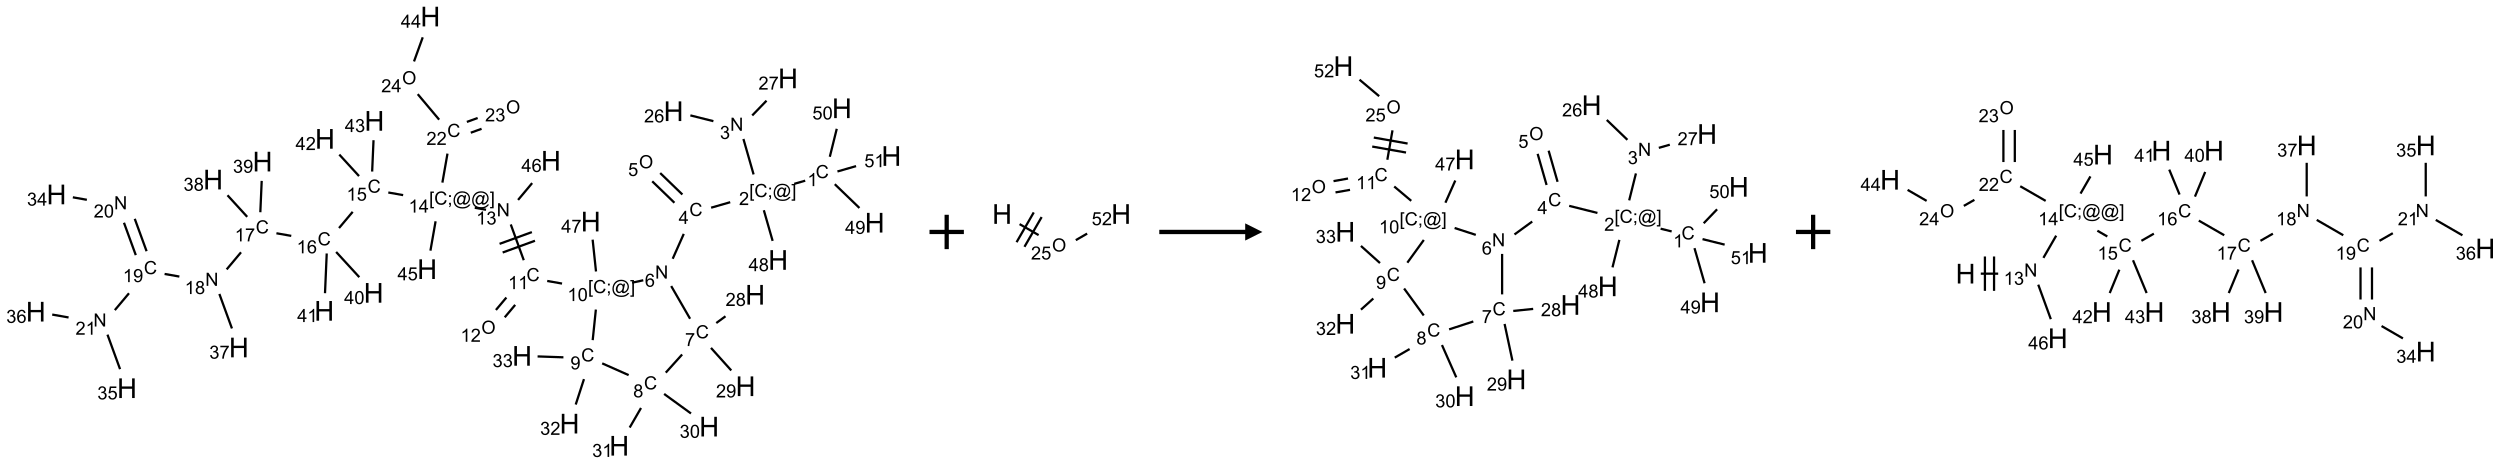 <?xml version="1.0" encoding="UTF-8"?>
<svg xmlns="http://www.w3.org/2000/svg" xmlns:xlink="http://www.w3.org/1999/xlink" width="1455" height="270" viewBox="0 0 1455 270">
<defs>
<g>
<g id="glyph-0-0">
<path d="M 1.332 0 L 1.332 -6.668 L 6.668 -6.668 L 6.668 0 Z M 1.5 -0.168 L 6.5 -0.168 L 6.5 -6.5 L 1.5 -6.5 Z M 1.5 -0.168 "/>
</g>
<g id="glyph-0-1">
<path d="M 6.27 -2.676 L 7.281 -2.422 C 7.07 -1.594 6.688 -0.961 6.137 -0.523 C 5.586 -0.086 4.914 0.129 4.121 0.129 C 3.297 0.129 2.629 -0.039 2.113 -0.371 C 1.598 -0.707 1.203 -1.191 0.934 -1.828 C 0.664 -2.465 0.531 -3.145 0.531 -3.875 C 0.531 -4.672 0.684 -5.363 0.988 -5.957 C 1.293 -6.547 1.723 -6.996 2.285 -7.305 C 2.844 -7.613 3.461 -7.766 4.137 -7.766 C 4.898 -7.766 5.543 -7.57 6.062 -7.184 C 6.582 -6.793 6.945 -6.246 7.152 -5.543 L 6.156 -5.309 C 5.98 -5.863 5.723 -6.266 5.387 -6.52 C 5.051 -6.773 4.625 -6.902 4.113 -6.902 C 3.527 -6.902 3.039 -6.762 2.645 -6.48 C 2.25 -6.199 1.973 -5.82 1.812 -5.348 C 1.652 -4.871 1.574 -4.383 1.574 -3.879 C 1.574 -3.23 1.668 -2.664 1.855 -2.18 C 2.047 -1.695 2.34 -1.332 2.738 -1.094 C 3.137 -0.855 3.57 -0.734 4.035 -0.734 C 4.602 -0.734 5.082 -0.898 5.473 -1.223 C 5.867 -1.551 6.133 -2.035 6.27 -2.676 Z M 6.27 -2.676 "/>
</g>
<g id="glyph-0-2">
<path d="M 3.973 0 L 3.035 0 L 3.035 -5.973 C 2.809 -5.758 2.516 -5.543 2.148 -5.328 C 1.781 -5.113 1.453 -4.953 1.16 -4.844 L 1.16 -5.75 C 1.684 -5.996 2.145 -6.297 2.535 -6.645 C 2.93 -6.996 3.207 -7.336 3.371 -7.668 L 3.973 -7.668 Z M 3.973 0 "/>
</g>
<g id="glyph-0-3">
<path d="M 0.723 2.121 L 0.723 -7.637 L 2.793 -7.637 L 2.793 -6.859 L 1.66 -6.859 L 1.66 1.344 L 2.793 1.344 L 2.793 2.121 Z M 0.723 2.121 "/>
</g>
<g id="glyph-0-4">
<path d="M 0.949 -4.465 L 0.949 -5.531 L 2.016 -5.531 L 2.016 -4.465 Z M 0.949 0 L 0.949 -1.066 L 2.016 -1.066 L 2.016 0 C 2.016 0.391 1.945 0.711 1.809 0.949 C 1.668 1.191 1.449 1.379 1.145 1.512 L 0.887 1.109 C 1.082 1.023 1.23 0.895 1.324 0.727 C 1.418 0.559 1.469 0.316 1.48 0 Z M 0.949 0 "/>
</g>
<g id="glyph-0-5">
<path d="M 6.047 -0.848 C 5.82 -0.59 5.57 -0.379 5.289 -0.223 C 5.008 -0.062 4.73 0.016 4.449 0.016 C 4.141 0.016 3.84 -0.074 3.547 -0.254 C 3.254 -0.434 3.02 -0.715 2.836 -1.09 C 2.652 -1.465 2.562 -1.875 2.562 -2.324 C 2.562 -2.875 2.703 -3.43 2.988 -3.98 C 3.27 -4.535 3.621 -4.953 4.043 -5.23 C 4.461 -5.508 4.871 -5.645 5.266 -5.645 C 5.566 -5.645 5.855 -5.566 6.129 -5.41 C 6.402 -5.25 6.641 -5.012 6.84 -4.688 L 7.016 -5.496 L 7.949 -5.496 L 7.199 -2 C 7.094 -1.516 7.043 -1.246 7.043 -1.191 C 7.043 -1.098 7.078 -1.02 7.148 -0.949 C 7.219 -0.883 7.305 -0.848 7.406 -0.848 C 7.59 -0.848 7.832 -0.953 8.129 -1.168 C 8.527 -1.445 8.84 -1.816 9.07 -2.285 C 9.301 -2.75 9.418 -3.234 9.418 -3.73 C 9.418 -4.309 9.27 -4.852 8.973 -5.355 C 8.676 -5.859 8.23 -6.262 7.645 -6.562 C 7.055 -6.863 6.406 -7.016 5.691 -7.016 C 4.879 -7.016 4.137 -6.824 3.465 -6.445 C 2.793 -6.066 2.273 -5.52 1.902 -4.809 C 1.535 -4.098 1.348 -3.34 1.348 -2.527 C 1.348 -1.676 1.535 -0.941 1.902 -0.328 C 2.273 0.285 2.809 0.742 3.508 1.035 C 4.207 1.328 4.984 1.473 5.832 1.473 C 6.742 1.473 7.504 1.32 8.121 1.016 C 8.734 0.711 9.195 0.34 9.5 -0.098 L 10.441 -0.098 C 10.266 0.266 9.961 0.637 9.531 1.016 C 9.102 1.395 8.59 1.695 7.996 1.914 C 7.402 2.133 6.688 2.246 5.848 2.246 C 5.078 2.246 4.367 2.145 3.715 1.949 C 3.066 1.75 2.512 1.453 2.051 1.055 C 1.594 0.656 1.25 0.199 1.016 -0.316 C 0.723 -0.973 0.578 -1.684 0.578 -2.441 C 0.578 -3.289 0.75 -4.098 1.098 -4.863 C 1.523 -5.805 2.125 -6.527 2.902 -7.027 C 3.684 -7.527 4.629 -7.777 5.738 -7.777 C 6.602 -7.777 7.375 -7.602 8.059 -7.246 C 8.746 -6.895 9.285 -6.371 9.684 -5.672 C 10.02 -5.07 10.188 -4.418 10.188 -3.715 C 10.188 -2.707 9.832 -1.812 9.125 -1.031 C 8.492 -0.328 7.801 0.02 7.051 0.02 C 6.812 0.02 6.617 -0.016 6.473 -0.09 C 6.324 -0.16 6.215 -0.266 6.145 -0.402 C 6.102 -0.488 6.066 -0.637 6.047 -0.848 Z M 3.527 -2.262 C 3.527 -1.785 3.641 -1.414 3.863 -1.152 C 4.09 -0.887 4.348 -0.754 4.641 -0.754 C 4.836 -0.754 5.039 -0.812 5.254 -0.93 C 5.469 -1.047 5.676 -1.219 5.871 -1.449 C 6.066 -1.676 6.23 -1.969 6.355 -2.32 C 6.48 -2.672 6.543 -3.027 6.543 -3.379 C 6.543 -3.852 6.426 -4.219 6.191 -4.48 C 5.957 -4.738 5.672 -4.871 5.332 -4.871 C 5.109 -4.871 4.902 -4.812 4.707 -4.699 C 4.512 -4.586 4.32 -4.406 4.137 -4.156 C 3.953 -3.906 3.805 -3.602 3.691 -3.246 C 3.582 -2.887 3.527 -2.559 3.527 -2.262 Z M 3.527 -2.262 "/>
</g>
<g id="glyph-0-6">
<path d="M 2.27 2.121 L 0.203 2.121 L 0.203 1.344 L 1.332 1.344 L 1.332 -6.859 L 0.203 -6.859 L 0.203 -7.637 L 2.27 -7.637 Z M 2.27 2.121 "/>
</g>
<g id="glyph-0-7">
<path d="M 5.371 -0.902 L 5.371 0 L 0.324 0 C 0.316 -0.227 0.352 -0.441 0.434 -0.652 C 0.562 -0.996 0.766 -1.332 1.051 -1.668 C 1.332 -2 1.742 -2.387 2.277 -2.824 C 3.105 -3.504 3.668 -4.043 3.957 -4.441 C 4.25 -4.84 4.395 -5.215 4.395 -5.566 C 4.395 -5.938 4.262 -6.254 3.996 -6.508 C 3.73 -6.762 3.387 -6.891 2.957 -6.891 C 2.508 -6.891 2.145 -6.754 1.875 -6.484 C 1.605 -6.215 1.469 -5.84 1.465 -5.359 L 0.5 -5.457 C 0.566 -6.176 0.812 -6.727 1.246 -7.102 C 1.676 -7.477 2.254 -7.668 2.98 -7.668 C 3.711 -7.668 4.293 -7.465 4.719 -7.059 C 5.145 -6.652 5.359 -6.148 5.359 -5.547 C 5.359 -5.242 5.297 -4.941 5.172 -4.645 C 5.047 -4.352 4.84 -4.039 4.551 -3.715 C 4.262 -3.387 3.777 -2.938 3.105 -2.371 C 2.543 -1.898 2.18 -1.578 2.02 -1.41 C 1.859 -1.242 1.73 -1.07 1.625 -0.902 Z M 5.371 -0.902 "/>
</g>
<g id="glyph-0-8">
<path d="M 0.812 0 L 0.812 -7.637 L 1.848 -7.637 L 5.859 -1.641 L 5.859 -7.637 L 6.828 -7.637 L 6.828 0 L 5.793 0 L 1.781 -6 L 1.781 0 Z M 0.812 0 "/>
</g>
<g id="glyph-0-9">
<path d="M 0.449 -2.016 L 1.387 -2.141 C 1.492 -1.609 1.676 -1.227 1.934 -0.992 C 2.191 -0.758 2.508 -0.641 2.879 -0.641 C 3.32 -0.641 3.695 -0.793 3.996 -1.098 C 4.301 -1.402 4.453 -1.781 4.453 -2.234 C 4.453 -2.664 4.312 -3.02 4.031 -3.301 C 3.75 -3.578 3.391 -3.719 2.957 -3.719 C 2.781 -3.719 2.562 -3.684 2.297 -3.613 L 2.402 -4.438 C 2.465 -4.43 2.516 -4.426 2.551 -4.426 C 2.949 -4.426 3.312 -4.531 3.629 -4.738 C 3.949 -4.949 4.109 -5.27 4.109 -5.703 C 4.109 -6.047 3.992 -6.332 3.762 -6.559 C 3.527 -6.785 3.227 -6.895 2.859 -6.895 C 2.496 -6.895 2.191 -6.781 1.949 -6.551 C 1.707 -6.324 1.547 -5.98 1.48 -5.52 L 0.543 -5.688 C 0.656 -6.316 0.918 -6.805 1.324 -7.148 C 1.73 -7.492 2.234 -7.668 2.84 -7.668 C 3.254 -7.668 3.641 -7.578 3.988 -7.398 C 4.34 -7.219 4.609 -6.977 4.793 -6.668 C 4.98 -6.359 5.074 -6.031 5.074 -5.684 C 5.074 -5.352 4.984 -5.051 4.809 -4.781 C 4.629 -4.512 4.367 -4.297 4.02 -4.137 C 4.473 -4.031 4.824 -3.816 5.074 -3.488 C 5.324 -3.16 5.449 -2.75 5.449 -2.254 C 5.449 -1.59 5.203 -1.023 4.719 -0.559 C 4.234 -0.098 3.617 0.137 2.875 0.137 C 2.203 0.137 1.648 -0.062 1.207 -0.465 C 0.762 -0.863 0.512 -1.379 0.449 -2.016 Z M 0.449 -2.016 "/>
</g>
<g id="glyph-0-10">
<path d="M 5.309 -5.766 L 4.375 -5.691 C 4.293 -6.059 4.172 -6.328 4.02 -6.496 C 3.766 -6.762 3.453 -6.895 3.082 -6.895 C 2.785 -6.895 2.523 -6.812 2.297 -6.645 C 2 -6.43 1.77 -6.117 1.598 -5.703 C 1.43 -5.289 1.34 -4.703 1.332 -3.938 C 1.559 -4.281 1.836 -4.535 2.16 -4.703 C 2.488 -4.871 2.828 -4.953 3.188 -4.953 C 3.812 -4.953 4.344 -4.723 4.785 -4.262 C 5.223 -3.801 5.441 -3.207 5.441 -2.48 C 5.441 -2 5.34 -1.555 5.133 -1.145 C 4.926 -0.73 4.641 -0.418 4.281 -0.199 C 3.922 0.02 3.512 0.129 3.051 0.129 C 2.27 0.129 1.633 -0.156 1.141 -0.73 C 0.648 -1.305 0.402 -2.254 0.402 -3.574 C 0.402 -5.051 0.672 -6.121 1.219 -6.793 C 1.695 -7.375 2.336 -7.668 3.141 -7.668 C 3.742 -7.668 4.234 -7.5 4.617 -7.16 C 5 -6.824 5.23 -6.359 5.309 -5.766 Z M 1.48 -2.473 C 1.48 -2.152 1.547 -1.844 1.684 -1.547 C 1.82 -1.25 2.016 -1.027 2.262 -0.871 C 2.508 -0.719 2.766 -0.641 3.035 -0.641 C 3.434 -0.641 3.773 -0.801 4.059 -1.121 C 4.344 -1.441 4.484 -1.875 4.484 -2.422 C 4.484 -2.949 4.344 -3.367 4.062 -3.668 C 3.781 -3.973 3.426 -4.125 3 -4.125 C 2.578 -4.125 2.219 -3.973 1.922 -3.668 C 1.625 -3.363 1.48 -2.969 1.48 -2.473 Z M 1.48 -2.473 "/>
</g>
<g id="glyph-0-11">
<path d="M 0.504 -6.637 L 0.504 -7.535 L 5.449 -7.535 L 5.449 -6.809 C 4.961 -6.289 4.48 -5.602 4.004 -4.746 C 3.527 -3.887 3.156 -3.004 2.895 -2.098 C 2.707 -1.461 2.59 -0.762 2.535 0 L 1.574 0 C 1.582 -0.602 1.703 -1.328 1.926 -2.176 C 2.152 -3.027 2.477 -3.848 2.898 -4.637 C 3.32 -5.426 3.77 -6.094 4.246 -6.637 Z M 0.504 -6.637 "/>
</g>
<g id="glyph-0-12">
<path d="M 3.449 0 L 3.449 -1.828 L 0.137 -1.828 L 0.137 -2.688 L 3.621 -7.637 L 4.387 -7.637 L 4.387 -2.688 L 5.418 -2.688 L 5.418 -1.828 L 4.387 -1.828 L 4.387 0 Z M 3.449 -2.688 L 3.449 -6.129 L 1.059 -2.688 Z M 3.449 -2.688 "/>
</g>
<g id="glyph-0-13">
<path d="M 0.516 -3.719 C 0.516 -4.984 0.855 -5.977 1.535 -6.695 C 2.215 -7.414 3.094 -7.77 4.172 -7.77 C 4.875 -7.77 5.512 -7.602 6.078 -7.266 C 6.645 -6.93 7.074 -6.461 7.371 -5.855 C 7.668 -5.254 7.816 -4.57 7.816 -3.809 C 7.816 -3.035 7.66 -2.34 7.348 -1.73 C 7.035 -1.117 6.594 -0.656 6.02 -0.34 C 5.449 -0.027 4.828 0.129 4.168 0.129 C 3.449 0.129 2.805 -0.043 2.238 -0.391 C 1.672 -0.738 1.246 -1.211 0.953 -1.812 C 0.66 -2.414 0.516 -3.047 0.516 -3.719 Z M 1.559 -3.703 C 1.559 -2.781 1.805 -2.059 2.301 -1.527 C 2.793 -1 3.414 -0.734 4.16 -0.734 C 4.922 -0.734 5.547 -1 6.039 -1.535 C 6.531 -2.07 6.777 -2.828 6.777 -3.812 C 6.777 -4.434 6.672 -4.977 6.461 -5.441 C 6.25 -5.902 5.945 -6.262 5.539 -6.52 C 5.133 -6.773 4.68 -6.902 4.176 -6.902 C 3.461 -6.902 2.848 -6.656 2.332 -6.164 C 1.816 -5.672 1.559 -4.852 1.559 -3.703 Z M 1.559 -3.703 "/>
</g>
<g id="glyph-0-14">
<path d="M 0.441 -2 L 1.426 -2.082 C 1.5 -1.605 1.668 -1.242 1.934 -1.004 C 2.199 -0.762 2.52 -0.641 2.895 -0.641 C 3.348 -0.641 3.73 -0.812 4.043 -1.152 C 4.355 -1.492 4.512 -1.941 4.512 -2.504 C 4.512 -3.039 4.359 -3.461 4.059 -3.77 C 3.758 -4.078 3.367 -4.234 2.879 -4.234 C 2.578 -4.234 2.305 -4.164 2.062 -4.027 C 1.82 -3.891 1.629 -3.715 1.488 -3.496 L 0.609 -3.609 L 1.348 -7.531 L 5.145 -7.531 L 5.145 -6.637 L 2.098 -6.637 L 1.688 -4.582 C 2.145 -4.902 2.625 -5.062 3.129 -5.062 C 3.797 -5.062 4.359 -4.832 4.816 -4.371 C 5.277 -3.91 5.504 -3.312 5.504 -2.59 C 5.504 -1.898 5.305 -1.301 4.902 -0.797 C 4.41 -0.18 3.742 0.129 2.895 0.129 C 2.199 0.129 1.633 -0.062 1.195 -0.453 C 0.758 -0.844 0.504 -1.359 0.441 -2 Z M 0.441 -2 "/>
</g>
<g id="glyph-0-15">
<path d="M 1.887 -4.141 C 1.496 -4.281 1.207 -4.484 1.02 -4.75 C 0.832 -5.016 0.738 -5.328 0.738 -5.699 C 0.738 -6.254 0.938 -6.719 1.34 -7.098 C 1.738 -7.477 2.27 -7.668 2.934 -7.668 C 3.598 -7.668 4.137 -7.473 4.543 -7.086 C 4.949 -6.699 5.152 -6.227 5.152 -5.672 C 5.152 -5.316 5.059 -5.008 4.871 -4.746 C 4.688 -4.484 4.406 -4.281 4.027 -4.141 C 4.496 -3.988 4.852 -3.742 5.098 -3.402 C 5.34 -3.062 5.465 -2.656 5.465 -2.184 C 5.465 -1.531 5.234 -0.98 4.77 -0.535 C 4.309 -0.09 3.703 0.129 2.949 0.129 C 2.195 0.129 1.586 -0.094 1.125 -0.539 C 0.664 -0.984 0.434 -1.543 0.434 -2.207 C 0.434 -2.703 0.559 -3.121 0.809 -3.457 C 1.062 -3.793 1.422 -4.02 1.887 -4.141 Z M 1.699 -5.73 C 1.699 -5.367 1.812 -5.074 2.047 -4.844 C 2.281 -4.613 2.582 -4.5 2.953 -4.5 C 3.312 -4.5 3.609 -4.613 3.84 -4.84 C 4.07 -5.066 4.188 -5.348 4.188 -5.676 C 4.188 -6.02 4.07 -6.309 3.832 -6.543 C 3.594 -6.777 3.297 -6.895 2.941 -6.895 C 2.586 -6.895 2.289 -6.781 2.051 -6.551 C 1.816 -6.324 1.699 -6.047 1.699 -5.73 Z M 1.395 -2.203 C 1.395 -1.938 1.461 -1.676 1.586 -1.426 C 1.711 -1.176 1.902 -0.984 2.152 -0.848 C 2.402 -0.711 2.672 -0.641 2.957 -0.641 C 3.406 -0.641 3.777 -0.785 4.066 -1.074 C 4.359 -1.363 4.504 -1.727 4.504 -2.172 C 4.504 -2.625 4.355 -2.996 4.055 -3.293 C 3.754 -3.586 3.379 -3.734 2.926 -3.734 C 2.484 -3.734 2.121 -3.59 1.832 -3.297 C 1.543 -3.004 1.395 -2.641 1.395 -2.203 Z M 1.395 -2.203 "/>
</g>
<g id="glyph-0-16">
<path d="M 0.582 -1.766 L 1.484 -1.848 C 1.562 -1.426 1.707 -1.117 1.922 -0.926 C 2.137 -0.734 2.414 -0.641 2.75 -0.641 C 3.039 -0.641 3.289 -0.707 3.508 -0.84 C 3.727 -0.973 3.902 -1.148 4.043 -1.367 C 4.18 -1.586 4.297 -1.887 4.391 -2.262 C 4.484 -2.637 4.531 -3.016 4.531 -3.406 C 4.531 -3.449 4.531 -3.512 4.527 -3.594 C 4.34 -3.297 4.082 -3.055 3.758 -2.867 C 3.434 -2.68 3.082 -2.59 2.703 -2.59 C 2.07 -2.59 1.535 -2.816 1.098 -3.277 C 0.66 -3.734 0.441 -4.34 0.441 -5.09 C 0.441 -5.863 0.672 -6.484 1.129 -6.957 C 1.586 -7.43 2.156 -7.668 2.844 -7.668 C 3.34 -7.668 3.793 -7.531 4.207 -7.266 C 4.617 -7 4.93 -6.617 5.145 -6.121 C 5.355 -5.629 5.465 -4.91 5.465 -3.973 C 5.465 -2.996 5.359 -2.223 5.145 -1.645 C 4.934 -1.066 4.617 -0.625 4.199 -0.324 C 3.781 -0.02 3.293 0.129 2.73 0.129 C 2.133 0.129 1.645 -0.035 1.266 -0.367 C 0.887 -0.699 0.66 -1.164 0.582 -1.766 Z M 4.422 -5.137 C 4.422 -5.676 4.277 -6.102 3.992 -6.418 C 3.707 -6.734 3.359 -6.891 2.957 -6.891 C 2.543 -6.891 2.18 -6.719 1.871 -6.379 C 1.562 -6.039 1.406 -5.598 1.406 -5.059 C 1.406 -4.57 1.555 -4.176 1.848 -3.871 C 2.141 -3.566 2.5 -3.418 2.934 -3.418 C 3.367 -3.418 3.723 -3.57 4.004 -3.871 C 4.281 -4.176 4.422 -4.598 4.422 -5.137 Z M 4.422 -5.137 "/>
</g>
<g id="glyph-0-17">
<path d="M 0.441 -3.766 C 0.441 -4.668 0.535 -5.395 0.723 -5.945 C 0.906 -6.496 1.184 -6.922 1.551 -7.219 C 1.918 -7.516 2.375 -7.668 2.934 -7.668 C 3.344 -7.668 3.703 -7.586 4.012 -7.418 C 4.32 -7.254 4.574 -7.016 4.777 -6.707 C 4.977 -6.395 5.137 -6.016 5.25 -5.57 C 5.363 -5.125 5.422 -4.523 5.422 -3.766 C 5.422 -2.871 5.328 -2.148 5.145 -1.598 C 4.961 -1.047 4.688 -0.621 4.32 -0.32 C 3.953 -0.02 3.492 0.129 2.934 0.129 C 2.195 0.129 1.617 -0.133 1.199 -0.66 C 0.695 -1.297 0.441 -2.332 0.441 -3.766 Z M 1.406 -3.766 C 1.406 -2.512 1.555 -1.68 1.848 -1.262 C 2.141 -0.848 2.5 -0.641 2.934 -0.641 C 3.363 -0.641 3.727 -0.848 4.02 -1.266 C 4.312 -1.684 4.457 -2.516 4.457 -3.766 C 4.457 -5.023 4.312 -5.859 4.02 -6.27 C 3.727 -6.684 3.359 -6.891 2.922 -6.891 C 2.492 -6.891 2.148 -6.707 1.891 -6.344 C 1.566 -5.879 1.406 -5.02 1.406 -3.766 Z M 1.406 -3.766 "/>
</g>
<g id="glyph-1-0">
<path d="M 2 0 L 2 -10 L 10 -10 L 10 0 Z M 2.25 -0.25 L 9.75 -0.25 L 9.75 -9.75 L 2.25 -9.75 Z M 2.25 -0.25 "/>
</g>
<g id="glyph-1-1">
<path d="M 1.281 0 L 1.281 -11.453 L 2.797 -11.453 L 2.797 -6.75 L 8.75 -6.75 L 8.75 -11.453 L 10.266 -11.453 L 10.266 0 L 8.75 0 L 8.75 -5.398 L 2.797 -5.398 L 2.797 0 Z M 1.281 0 "/>
</g>
</g>
</defs>
<path fill="none" stroke-width="0.033" stroke-linecap="butt" stroke-linejoin="miter" stroke="rgb(0%, 0%, 0%)" stroke-opacity="1" stroke-miterlimit="10" d="M 11.195 2.388 L 11.035 2.434 " transform="matrix(40, 0, 0, 40, 20.832, 9.639)"/>
<path fill="none" stroke-width="0.033" stroke-linecap="butt" stroke-linejoin="miter" stroke="rgb(0%, 0%, 0%)" stroke-opacity="1" stroke-miterlimit="10" d="M 10.444 2.297 L 10.296 1.781 " transform="matrix(40, 0, 0, 40, 20.832, 9.639)"/>
<path fill="none" stroke-width="0.033" stroke-linecap="butt" stroke-linejoin="miter" stroke="rgb(0%, 0%, 0%)" stroke-opacity="1" stroke-miterlimit="10" d="M 9.859 1.522 L 9.524 1.438 " transform="matrix(40, 0, 0, 40, 20.832, 9.639)"/>
<path fill="none" stroke-width="0.033" stroke-linecap="butt" stroke-linejoin="miter" stroke="rgb(0%, 0%, 0%)" stroke-opacity="1" stroke-miterlimit="10" d="M 10.424 1.439 L 10.632 1.224 " transform="matrix(40, 0, 0, 40, 20.832, 9.639)"/>
<path fill="none" stroke-width="0.033" stroke-linecap="butt" stroke-linejoin="miter" stroke="rgb(0%, 0%, 0%)" stroke-opacity="1" stroke-miterlimit="10" d="M 10.104 2.701 L 9.826 2.781 " transform="matrix(40, 0, 0, 40, 20.832, 9.639)"/>
<path fill="none" stroke-width="0.033" stroke-linecap="butt" stroke-linejoin="miter" stroke="rgb(0%, 0%, 0%)" stroke-opacity="1" stroke-miterlimit="10" d="M 9.408 2.589 L 9.085 2.277 " transform="matrix(40, 0, 0, 40, 20.832, 9.639)"/>
<path fill="none" stroke-width="0.033" stroke-linecap="butt" stroke-linejoin="miter" stroke="rgb(0%, 0%, 0%)" stroke-opacity="1" stroke-miterlimit="10" d="M 9.292 2.709 L 8.969 2.397 " transform="matrix(40, 0, 0, 40, 20.832, 9.639)"/>
<path fill="none" stroke-width="0.033" stroke-linecap="butt" stroke-linejoin="miter" stroke="rgb(0%, 0%, 0%)" stroke-opacity="1" stroke-miterlimit="10" d="M 9.428 3.162 L 9.267 3.524 " transform="matrix(40, 0, 0, 40, 20.832, 9.639)"/>
<path fill="none" stroke-width="0.033" stroke-linecap="butt" stroke-linejoin="miter" stroke="rgb(0%, 0%, 0%)" stroke-opacity="1" stroke-miterlimit="10" d="M 9.245 3.921 L 9.52 4.397 " transform="matrix(40, 0, 0, 40, 20.832, 9.639)"/>
<path fill="none" stroke-width="0.033" stroke-linecap="butt" stroke-linejoin="miter" stroke="rgb(0%, 0%, 0%)" stroke-opacity="1" stroke-miterlimit="10" d="M 9.901 4.459 L 10.035 4.361 " transform="matrix(40, 0, 0, 40, 20.832, 9.639)"/>
<path fill="none" stroke-width="0.033" stroke-linecap="butt" stroke-linejoin="miter" stroke="rgb(0%, 0%, 0%)" stroke-opacity="1" stroke-miterlimit="10" d="M 9.824 4.821 L 10.119 5.149 " transform="matrix(40, 0, 0, 40, 20.832, 9.639)"/>
<path fill="none" stroke-width="0.033" stroke-linecap="butt" stroke-linejoin="miter" stroke="rgb(0%, 0%, 0%)" stroke-opacity="1" stroke-miterlimit="10" d="M 9.404 4.917 L 9.166 5.181 " transform="matrix(40, 0, 0, 40, 20.832, 9.639)"/>
<path fill="none" stroke-width="0.033" stroke-linecap="butt" stroke-linejoin="miter" stroke="rgb(0%, 0%, 0%)" stroke-opacity="1" stroke-miterlimit="10" d="M 9.142 5.491 L 9.533 5.775 " transform="matrix(40, 0, 0, 40, 20.832, 9.639)"/>
<path fill="none" stroke-width="0.033" stroke-linecap="butt" stroke-linejoin="miter" stroke="rgb(0%, 0%, 0%)" stroke-opacity="1" stroke-miterlimit="10" d="M 8.806 5.695 L 8.641 5.98 " transform="matrix(40, 0, 0, 40, 20.832, 9.639)"/>
<path fill="none" stroke-width="0.033" stroke-linecap="butt" stroke-linejoin="miter" stroke="rgb(0%, 0%, 0%)" stroke-opacity="1" stroke-miterlimit="10" d="M 8.626 5.217 L 8.241 5.046 " transform="matrix(40, 0, 0, 40, 20.832, 9.639)"/>
<path fill="none" stroke-width="0.033" stroke-linecap="butt" stroke-linejoin="miter" stroke="rgb(0%, 0%, 0%)" stroke-opacity="1" stroke-miterlimit="10" d="M 7.976 5.275 L 7.856 5.645 " transform="matrix(40, 0, 0, 40, 20.832, 9.639)"/>
<path fill="none" stroke-width="0.033" stroke-linecap="butt" stroke-linejoin="miter" stroke="rgb(0%, 0%, 0%)" stroke-opacity="1" stroke-miterlimit="10" d="M 7.677 4.958 L 7.301 4.945 " transform="matrix(40, 0, 0, 40, 20.832, 9.639)"/>
<path fill="none" stroke-width="0.033" stroke-linecap="butt" stroke-linejoin="miter" stroke="rgb(0%, 0%, 0%)" stroke-opacity="1" stroke-miterlimit="10" d="M 8.103 4.708 L 8.149 4.263 " transform="matrix(40, 0, 0, 40, 20.832, 9.639)"/>
<path fill="none" stroke-width="0.033" stroke-linecap="butt" stroke-linejoin="miter" stroke="rgb(0%, 0%, 0%)" stroke-opacity="1" stroke-miterlimit="10" d="M 8.676 3.872 L 8.839 3.837 " transform="matrix(40, 0, 0, 40, 20.832, 9.639)"/>
<path fill="none" stroke-width="0.033" stroke-linecap="butt" stroke-linejoin="miter" stroke="rgb(0%, 0%, 0%)" stroke-opacity="1" stroke-miterlimit="10" d="M 7.657 3.885 L 7.441 3.847 " transform="matrix(40, 0, 0, 40, 20.832, 9.639)"/>
<path fill="none" stroke-width="0.033" stroke-linecap="butt" stroke-linejoin="miter" stroke="rgb(0%, 0%, 0%)" stroke-opacity="1" stroke-miterlimit="10" d="M 6.847 4.088 L 6.695 4.269 " transform="matrix(40, 0, 0, 40, 20.832, 9.639)"/>
<path fill="none" stroke-width="0.033" stroke-linecap="butt" stroke-linejoin="miter" stroke="rgb(0%, 0%, 0%)" stroke-opacity="1" stroke-miterlimit="10" d="M 6.975 4.195 L 6.823 4.376 " transform="matrix(40, 0, 0, 40, 20.832, 9.639)"/>
<path fill="none" stroke-width="0.033" stroke-linecap="butt" stroke-linejoin="miter" stroke="rgb(0%, 0%, 0%)" stroke-opacity="1" stroke-miterlimit="10" d="M 7.1 3.545 L 6.911 3.025 " transform="matrix(40, 0, 0, 40, 20.832, 9.639)"/>
<path fill="none" stroke-width="0.033" stroke-linecap="butt" stroke-linejoin="miter" stroke="rgb(0%, 0%, 0%)" stroke-opacity="1" stroke-miterlimit="10" d="M 7.218 3.136 L 6.748 3.307 " transform="matrix(40, 0, 0, 40, 20.832, 9.639)"/>
<path fill="none" stroke-width="0.033" stroke-linecap="butt" stroke-linejoin="miter" stroke="rgb(0%, 0%, 0%)" stroke-opacity="1" stroke-miterlimit="10" d="M 7.263 3.262 L 6.793 3.433 " transform="matrix(40, 0, 0, 40, 20.832, 9.639)"/>
<path fill="none" stroke-width="0.033" stroke-linecap="butt" stroke-linejoin="miter" stroke="rgb(0%, 0%, 0%)" stroke-opacity="1" stroke-miterlimit="10" d="M 6.551 2.811 L 6.387 2.782 " transform="matrix(40, 0, 0, 40, 20.832, 9.639)"/>
<path fill="none" stroke-width="0.033" stroke-linecap="butt" stroke-linejoin="miter" stroke="rgb(0%, 0%, 0%)" stroke-opacity="1" stroke-miterlimit="10" d="M 5.345 2.598 L 5.129 2.56 " transform="matrix(40, 0, 0, 40, 20.832, 9.639)"/>
<path fill="none" stroke-width="0.033" stroke-linecap="butt" stroke-linejoin="miter" stroke="rgb(0%, 0%, 0%)" stroke-opacity="1" stroke-miterlimit="10" d="M 4.611 2.841 L 4.412 3.077 " transform="matrix(40, 0, 0, 40, 20.832, 9.639)"/>
<path fill="none" stroke-width="0.033" stroke-linecap="butt" stroke-linejoin="miter" stroke="rgb(0%, 0%, 0%)" stroke-opacity="1" stroke-miterlimit="10" d="M 3.717 3.191 L 3.501 3.153 " transform="matrix(40, 0, 0, 40, 20.832, 9.639)"/>
<path fill="none" stroke-width="0.033" stroke-linecap="butt" stroke-linejoin="miter" stroke="rgb(0%, 0%, 0%)" stroke-opacity="1" stroke-miterlimit="10" d="M 2.986 3.43 L 2.777 3.679 " transform="matrix(40, 0, 0, 40, 20.832, 9.639)"/>
<path fill="none" stroke-width="0.033" stroke-linecap="butt" stroke-linejoin="miter" stroke="rgb(0%, 0%, 0%)" stroke-opacity="1" stroke-miterlimit="10" d="M 2.089 3.783 L 1.874 3.745 " transform="matrix(40, 0, 0, 40, 20.832, 9.639)"/>
<path fill="none" stroke-width="0.033" stroke-linecap="butt" stroke-linejoin="miter" stroke="rgb(0%, 0%, 0%)" stroke-opacity="1" stroke-miterlimit="10" d="M 1.612 3.414 L 1.44 2.943 " transform="matrix(40, 0, 0, 40, 20.832, 9.639)"/>
<path fill="none" stroke-width="0.033" stroke-linecap="butt" stroke-linejoin="miter" stroke="rgb(0%, 0%, 0%)" stroke-opacity="1" stroke-miterlimit="10" d="M 1.455 3.471 L 1.283 3 " transform="matrix(40, 0, 0, 40, 20.832, 9.639)"/>
<path fill="none" stroke-width="0.033" stroke-linecap="butt" stroke-linejoin="miter" stroke="rgb(0%, 0%, 0%)" stroke-opacity="1" stroke-miterlimit="10" d="M 0.743 2.666 L 0.539 2.63 " transform="matrix(40, 0, 0, 40, 20.832, 9.639)"/>
<path fill="none" stroke-width="0.033" stroke-linecap="butt" stroke-linejoin="miter" stroke="rgb(0%, 0%, 0%)" stroke-opacity="1" stroke-miterlimit="10" d="M 1.356 4.026 L 1.15 4.271 " transform="matrix(40, 0, 0, 40, 20.832, 9.639)"/>
<path fill="none" stroke-width="0.033" stroke-linecap="butt" stroke-linejoin="miter" stroke="rgb(0%, 0%, 0%)" stroke-opacity="1" stroke-miterlimit="10" d="M 1.043 4.628 L 1.226 5.13 " transform="matrix(40, 0, 0, 40, 20.832, 9.639)"/>
<path fill="none" stroke-width="0.033" stroke-linecap="butt" stroke-linejoin="miter" stroke="rgb(0%, 0%, 0%)" stroke-opacity="1" stroke-miterlimit="10" d="M 0.477 4.378 L 0.239 4.336 " transform="matrix(40, 0, 0, 40, 20.832, 9.639)"/>
<path fill="none" stroke-width="0.033" stroke-linecap="butt" stroke-linejoin="miter" stroke="rgb(0%, 0%, 0%)" stroke-opacity="1" stroke-miterlimit="10" d="M 2.671 4.036 L 2.854 4.538 " transform="matrix(40, 0, 0, 40, 20.832, 9.639)"/>
<path fill="none" stroke-width="0.033" stroke-linecap="butt" stroke-linejoin="miter" stroke="rgb(0%, 0%, 0%)" stroke-opacity="1" stroke-miterlimit="10" d="M 3.076 2.914 L 2.789 2.6 " transform="matrix(40, 0, 0, 40, 20.832, 9.639)"/>
<path fill="none" stroke-width="0.033" stroke-linecap="butt" stroke-linejoin="miter" stroke="rgb(0%, 0%, 0%)" stroke-opacity="1" stroke-miterlimit="10" d="M 3.267 2.847 L 3.287 2.391 " transform="matrix(40, 0, 0, 40, 20.832, 9.639)"/>
<path fill="none" stroke-width="0.033" stroke-linecap="butt" stroke-linejoin="miter" stroke="rgb(0%, 0%, 0%)" stroke-opacity="1" stroke-miterlimit="10" d="M 4.37 3.425 L 4.707 3.792 " transform="matrix(40, 0, 0, 40, 20.832, 9.639)"/>
<path fill="none" stroke-width="0.033" stroke-linecap="butt" stroke-linejoin="miter" stroke="rgb(0%, 0%, 0%)" stroke-opacity="1" stroke-miterlimit="10" d="M 4.233 3.447 L 4.208 4.025 " transform="matrix(40, 0, 0, 40, 20.832, 9.639)"/>
<path fill="none" stroke-width="0.033" stroke-linecap="butt" stroke-linejoin="miter" stroke="rgb(0%, 0%, 0%)" stroke-opacity="1" stroke-miterlimit="10" d="M 4.703 2.321 L 4.416 2.008 " transform="matrix(40, 0, 0, 40, 20.832, 9.639)"/>
<path fill="none" stroke-width="0.033" stroke-linecap="butt" stroke-linejoin="miter" stroke="rgb(0%, 0%, 0%)" stroke-opacity="1" stroke-miterlimit="10" d="M 4.894 2.255 L 4.914 1.799 " transform="matrix(40, 0, 0, 40, 20.832, 9.639)"/>
<path fill="none" stroke-width="0.033" stroke-linecap="butt" stroke-linejoin="miter" stroke="rgb(0%, 0%, 0%)" stroke-opacity="1" stroke-miterlimit="10" d="M 5.916 2.416 L 5.99 1.994 " transform="matrix(40, 0, 0, 40, 20.832, 9.639)"/>
<path fill="none" stroke-width="0.033" stroke-linecap="butt" stroke-linejoin="miter" stroke="rgb(0%, 0%, 0%)" stroke-opacity="1" stroke-miterlimit="10" d="M 6.329 1.69 L 6.486 1.633 " transform="matrix(40, 0, 0, 40, 20.832, 9.639)"/>
<path fill="none" stroke-width="0.033" stroke-linecap="butt" stroke-linejoin="miter" stroke="rgb(0%, 0%, 0%)" stroke-opacity="1" stroke-miterlimit="10" d="M 6.272 1.533 L 6.429 1.476 " transform="matrix(40, 0, 0, 40, 20.832, 9.639)"/>
<path fill="none" stroke-width="0.033" stroke-linecap="butt" stroke-linejoin="miter" stroke="rgb(0%, 0%, 0%)" stroke-opacity="1" stroke-miterlimit="10" d="M 5.869 1.5 L 5.557 1.129 " transform="matrix(40, 0, 0, 40, 20.832, 9.639)"/>
<path fill="none" stroke-width="0.033" stroke-linecap="butt" stroke-linejoin="miter" stroke="rgb(0%, 0%, 0%)" stroke-opacity="1" stroke-miterlimit="10" d="M 5.503 0.653 L 5.63 0.302 " transform="matrix(40, 0, 0, 40, 20.832, 9.639)"/>
<path fill="none" stroke-width="0.033" stroke-linecap="butt" stroke-linejoin="miter" stroke="rgb(0%, 0%, 0%)" stroke-opacity="1" stroke-miterlimit="10" d="M 5.817 2.979 L 5.742 3.406 " transform="matrix(40, 0, 0, 40, 20.832, 9.639)"/>
<path fill="none" stroke-width="0.033" stroke-linecap="butt" stroke-linejoin="miter" stroke="rgb(0%, 0%, 0%)" stroke-opacity="1" stroke-miterlimit="10" d="M 7.017 2.668 L 7.222 2.423 " transform="matrix(40, 0, 0, 40, 20.832, 9.639)"/>
<path fill="none" stroke-width="0.033" stroke-linecap="butt" stroke-linejoin="miter" stroke="rgb(0%, 0%, 0%)" stroke-opacity="1" stroke-miterlimit="10" d="M 8.151 3.709 L 8.102 3.246 " transform="matrix(40, 0, 0, 40, 20.832, 9.639)"/>
<path fill="none" stroke-width="0.033" stroke-linecap="butt" stroke-linejoin="miter" stroke="rgb(0%, 0%, 0%)" stroke-opacity="1" stroke-miterlimit="10" d="M 10.593 2.818 L 10.721 3.264 " transform="matrix(40, 0, 0, 40, 20.832, 9.639)"/>
<path fill="none" stroke-width="0.033" stroke-linecap="butt" stroke-linejoin="miter" stroke="rgb(0%, 0%, 0%)" stroke-opacity="1" stroke-miterlimit="10" d="M 11.625 2.439 L 11.984 2.785 " transform="matrix(40, 0, 0, 40, 20.832, 9.639)"/>
<path fill="none" stroke-width="0.033" stroke-linecap="butt" stroke-linejoin="miter" stroke="rgb(0%, 0%, 0%)" stroke-opacity="1" stroke-miterlimit="10" d="M 11.553 2.04 L 11.654 1.633 " transform="matrix(40, 0, 0, 40, 20.832, 9.639)"/>
<path fill="none" stroke-width="0.033" stroke-linecap="butt" stroke-linejoin="miter" stroke="rgb(0%, 0%, 0%)" stroke-opacity="1" stroke-miterlimit="10" d="M 11.664 2.254 L 11.935 2.176 " transform="matrix(40, 0, 0, 40, 20.832, 9.639)"/>
<g fill="rgb(0%, 0%, 0%)" fill-opacity="1">
<use xlink:href="#glyph-0-1" x="474.703" y="103.676"/>
</g>
<g fill="rgb(0%, 0%, 0%)" fill-opacity="1">
<use xlink:href="#glyph-0-2" x="469.926" y="108.312"/>
</g>
<g fill="rgb(0%, 0%, 0%)" fill-opacity="1">
<use xlink:href="#glyph-0-3" x="436.059" y="114.707"/>
<use xlink:href="#glyph-0-1" x="439.022" y="114.707"/>
<use xlink:href="#glyph-0-4" x="446.725" y="114.707"/>
<use xlink:href="#glyph-0-5" x="449.689" y="114.707"/>
<use xlink:href="#glyph-0-6" x="460.517" y="114.707"/>
</g>
<g fill="rgb(0%, 0%, 0%)" fill-opacity="1">
<use xlink:href="#glyph-0-7" x="430.082" y="119.336"/>
</g>
<g fill="rgb(0%, 0%, 0%)" fill-opacity="1">
<use xlink:href="#glyph-0-8" x="424.949" y="76.117"/>
</g>
<g fill="rgb(0%, 0%, 0%)" fill-opacity="1">
<use xlink:href="#glyph-0-9" x="418.977" y="80.887"/>
</g>
<g fill="rgb(0%, 0%, 0%)" fill-opacity="1">
<use xlink:href="#glyph-1-1" x="386.238" y="70.457"/>
</g>
<g fill="rgb(0%, 0%, 0%)" fill-opacity="1">
<use xlink:href="#glyph-0-7" x="374.809" y="71.25"/>
<use xlink:href="#glyph-0-10" x="380.741" y="71.25"/>
</g>
<g fill="rgb(0%, 0%, 0%)" fill-opacity="1">
<use xlink:href="#glyph-1-1" x="452.836" y="51.359"/>
</g>
<g fill="rgb(0%, 0%, 0%)" fill-opacity="1">
<use xlink:href="#glyph-0-7" x="441.402" y="52.152"/>
<use xlink:href="#glyph-0-11" x="447.335" y="52.152"/>
</g>
<g fill="rgb(0%, 0%, 0%)" fill-opacity="1">
<use xlink:href="#glyph-0-1" x="401.18" y="125.727"/>
</g>
<g fill="rgb(0%, 0%, 0%)" fill-opacity="1">
<use xlink:href="#glyph-0-12" x="394.957" y="130.332"/>
</g>
<g fill="rgb(0%, 0%, 0%)" fill-opacity="1">
<use xlink:href="#glyph-0-13" x="371.867" y="97.945"/>
</g>
<g fill="rgb(0%, 0%, 0%)" fill-opacity="1">
<use xlink:href="#glyph-0-14" x="365.543" y="102.441"/>
</g>
<g fill="rgb(0%, 0%, 0%)" fill-opacity="1">
<use xlink:href="#glyph-0-8" x="381.254" y="162.137"/>
</g>
<g fill="rgb(0%, 0%, 0%)" fill-opacity="1">
<use xlink:href="#glyph-0-10" x="375.289" y="166.902"/>
</g>
<g fill="rgb(0%, 0%, 0%)" fill-opacity="1">
<use xlink:href="#glyph-0-1" x="404.91" y="196.91"/>
</g>
<g fill="rgb(0%, 0%, 0%)" fill-opacity="1">
<use xlink:href="#glyph-0-11" x="398.656" y="201.418"/>
</g>
<g fill="rgb(0%, 0%, 0%)" fill-opacity="1">
<use xlink:href="#glyph-1-1" x="433.715" y="177.281"/>
</g>
<g fill="rgb(0%, 0%, 0%)" fill-opacity="1">
<use xlink:href="#glyph-0-7" x="422.266" y="178.074"/>
<use xlink:href="#glyph-0-15" x="428.198" y="178.074"/>
</g>
<g fill="rgb(0%, 0%, 0%)" fill-opacity="1">
<use xlink:href="#glyph-1-1" x="428.121" y="230.52"/>
</g>
<g fill="rgb(0%, 0%, 0%)" fill-opacity="1">
<use xlink:href="#glyph-0-7" x="416.672" y="231.309"/>
<use xlink:href="#glyph-0-16" x="422.604" y="231.309"/>
</g>
<g fill="rgb(0%, 0%, 0%)" fill-opacity="1">
<use xlink:href="#glyph-0-1" x="374.77" y="226.637"/>
</g>
<g fill="rgb(0%, 0%, 0%)" fill-opacity="1">
<use xlink:href="#glyph-0-15" x="368.504" y="231.27"/>
</g>
<g fill="rgb(0%, 0%, 0%)" fill-opacity="1">
<use xlink:href="#glyph-1-1" x="406.949" y="254.031"/>
</g>
<g fill="rgb(0%, 0%, 0%)" fill-opacity="1">
<use xlink:href="#glyph-0-9" x="395.543" y="254.82"/>
<use xlink:href="#glyph-0-17" x="401.475" y="254.82"/>
</g>
<g fill="rgb(0%, 0%, 0%)" fill-opacity="1">
<use xlink:href="#glyph-1-1" x="354.59" y="265.16"/>
</g>
<g fill="rgb(0%, 0%, 0%)" fill-opacity="1">
<use xlink:href="#glyph-0-9" x="344.629" y="265.949"/>
<use xlink:href="#glyph-0-2" x="350.561" y="265.949"/>
</g>
<g fill="rgb(0%, 0%, 0%)" fill-opacity="1">
<use xlink:href="#glyph-0-1" x="338.227" y="210.367"/>
</g>
<g fill="rgb(0%, 0%, 0%)" fill-opacity="1">
<use xlink:href="#glyph-0-16" x="331.961" y="215"/>
</g>
<g fill="rgb(0%, 0%, 0%)" fill-opacity="1">
<use xlink:href="#glyph-1-1" x="325.688" y="252.289"/>
</g>
<g fill="rgb(0%, 0%, 0%)" fill-opacity="1">
<use xlink:href="#glyph-0-9" x="314.332" y="253.082"/>
<use xlink:href="#glyph-0-7" x="320.264" y="253.082"/>
</g>
<g fill="rgb(0%, 0%, 0%)" fill-opacity="1">
<use xlink:href="#glyph-1-1" x="298.07" y="212.852"/>
</g>
<g fill="rgb(0%, 0%, 0%)" fill-opacity="1">
<use xlink:href="#glyph-0-9" x="286.637" y="213.645"/>
<use xlink:href="#glyph-0-9" x="292.569" y="213.645"/>
</g>
<g fill="rgb(0%, 0%, 0%)" fill-opacity="1">
<use xlink:href="#glyph-0-3" x="342.215" y="170.594"/>
<use xlink:href="#glyph-0-1" x="345.178" y="170.594"/>
<use xlink:href="#glyph-0-4" x="352.882" y="170.594"/>
<use xlink:href="#glyph-0-5" x="355.845" y="170.594"/>
<use xlink:href="#glyph-0-6" x="366.673" y="170.594"/>
</g>
<g fill="rgb(0%, 0%, 0%)" fill-opacity="1">
<use xlink:href="#glyph-0-2" x="330.25" y="175.223"/>
<use xlink:href="#glyph-0-17" x="336.182" y="175.223"/>
</g>
<g fill="rgb(0%, 0%, 0%)" fill-opacity="1">
<use xlink:href="#glyph-0-1" x="306.391" y="163.641"/>
</g>
<g fill="rgb(0%, 0%, 0%)" fill-opacity="1">
<use xlink:href="#glyph-0-2" x="295.68" y="168.273"/>
<use xlink:href="#glyph-0-2" x="301.612" y="168.273"/>
</g>
<g fill="rgb(0%, 0%, 0%)" fill-opacity="1">
<use xlink:href="#glyph-0-13" x="280.145" y="194.285"/>
</g>
<g fill="rgb(0%, 0%, 0%)" fill-opacity="1">
<use xlink:href="#glyph-0-2" x="268.02" y="198.918"/>
<use xlink:href="#glyph-0-7" x="273.952" y="198.918"/>
</g>
<g fill="rgb(0%, 0%, 0%)" fill-opacity="1">
<use xlink:href="#glyph-0-8" x="289.055" y="125.918"/>
</g>
<g fill="rgb(0%, 0%, 0%)" fill-opacity="1">
<use xlink:href="#glyph-0-2" x="277.152" y="130.688"/>
<use xlink:href="#glyph-0-9" x="283.085" y="130.688"/>
</g>
<g fill="rgb(0%, 0%, 0%)" fill-opacity="1">
<use xlink:href="#glyph-0-3" x="249.746" y="119.113"/>
<use xlink:href="#glyph-0-1" x="252.71" y="119.113"/>
<use xlink:href="#glyph-0-4" x="260.413" y="119.113"/>
<use xlink:href="#glyph-0-5" x="263.376" y="119.113"/>
<use xlink:href="#glyph-0-5" x="274.204" y="119.113"/>
<use xlink:href="#glyph-0-6" x="285.033" y="119.113"/>
</g>
<g fill="rgb(0%, 0%, 0%)" fill-opacity="1">
<use xlink:href="#glyph-0-2" x="237.789" y="123.742"/>
<use xlink:href="#glyph-0-12" x="243.721" y="123.742"/>
</g>
<g fill="rgb(0%, 0%, 0%)" fill-opacity="1">
<use xlink:href="#glyph-0-1" x="213.926" y="112.16"/>
</g>
<g fill="rgb(0%, 0%, 0%)" fill-opacity="1">
<use xlink:href="#glyph-0-2" x="201.684" y="116.797"/>
<use xlink:href="#glyph-0-14" x="207.616" y="116.797"/>
</g>
<g fill="rgb(0%, 0%, 0%)" fill-opacity="1">
<use xlink:href="#glyph-0-1" x="184.84" y="142.801"/>
</g>
<g fill="rgb(0%, 0%, 0%)" fill-opacity="1">
<use xlink:href="#glyph-0-2" x="172.66" y="147.438"/>
<use xlink:href="#glyph-0-10" x="178.592" y="147.438"/>
</g>
<g fill="rgb(0%, 0%, 0%)" fill-opacity="1">
<use xlink:href="#glyph-0-1" x="148.82" y="135.855"/>
</g>
<g fill="rgb(0%, 0%, 0%)" fill-opacity="1">
<use xlink:href="#glyph-0-2" x="136.637" y="140.492"/>
<use xlink:href="#glyph-0-11" x="142.569" y="140.492"/>
</g>
<g fill="rgb(0%, 0%, 0%)" fill-opacity="1">
<use xlink:href="#glyph-0-8" x="119.453" y="166.363"/>
</g>
<g fill="rgb(0%, 0%, 0%)" fill-opacity="1">
<use xlink:href="#glyph-0-2" x="107.535" y="171.133"/>
<use xlink:href="#glyph-0-15" x="113.467" y="171.133"/>
</g>
<g fill="rgb(0%, 0%, 0%)" fill-opacity="1">
<use xlink:href="#glyph-0-1" x="83.719" y="159.551"/>
</g>
<g fill="rgb(0%, 0%, 0%)" fill-opacity="1">
<use xlink:href="#glyph-0-2" x="71.52" y="164.188"/>
<use xlink:href="#glyph-0-16" x="77.452" y="164.188"/>
</g>
<g fill="rgb(0%, 0%, 0%)" fill-opacity="1">
<use xlink:href="#glyph-0-8" x="66.383" y="121.832"/>
</g>
<g fill="rgb(0%, 0%, 0%)" fill-opacity="1">
<use xlink:href="#glyph-0-7" x="54.508" y="126.598"/>
<use xlink:href="#glyph-0-17" x="60.44" y="126.598"/>
</g>
<g fill="rgb(0%, 0%, 0%)" fill-opacity="1">
<use xlink:href="#glyph-1-1" x="27.09" y="118.898"/>
</g>
<g fill="rgb(0%, 0%, 0%)" fill-opacity="1">
<use xlink:href="#glyph-0-9" x="15.688" y="119.691"/>
<use xlink:href="#glyph-0-12" x="21.62" y="119.691"/>
</g>
<g fill="rgb(0%, 0%, 0%)" fill-opacity="1">
<use xlink:href="#glyph-0-8" x="54.352" y="190.059"/>
</g>
<g fill="rgb(0%, 0%, 0%)" fill-opacity="1">
<use xlink:href="#glyph-0-7" x="43.922" y="194.828"/>
<use xlink:href="#glyph-0-2" x="49.854" y="194.828"/>
</g>
<g fill="rgb(0%, 0%, 0%)" fill-opacity="1">
<use xlink:href="#glyph-1-1" x="68.133" y="231.664"/>
</g>
<g fill="rgb(0%, 0%, 0%)" fill-opacity="1">
<use xlink:href="#glyph-0-9" x="56.641" y="232.457"/>
<use xlink:href="#glyph-0-14" x="62.573" y="232.457"/>
</g>
<g fill="rgb(0%, 0%, 0%)" fill-opacity="1">
<use xlink:href="#glyph-1-1" x="15.059" y="187.129"/>
</g>
<g fill="rgb(0%, 0%, 0%)" fill-opacity="1">
<use xlink:href="#glyph-0-9" x="3.633" y="187.922"/>
<use xlink:href="#glyph-0-10" x="9.565" y="187.922"/>
</g>
<g fill="rgb(0%, 0%, 0%)" fill-opacity="1">
<use xlink:href="#glyph-1-1" x="133.238" y="207.969"/>
</g>
<g fill="rgb(0%, 0%, 0%)" fill-opacity="1">
<use xlink:href="#glyph-0-9" x="121.805" y="208.758"/>
<use xlink:href="#glyph-0-11" x="127.737" y="208.758"/>
</g>
<g fill="rgb(0%, 0%, 0%)" fill-opacity="1">
<use xlink:href="#glyph-1-1" x="118.242" y="110.246"/>
</g>
<g fill="rgb(0%, 0%, 0%)" fill-opacity="1">
<use xlink:href="#glyph-0-9" x="106.793" y="111.039"/>
<use xlink:href="#glyph-0-15" x="112.725" y="111.039"/>
</g>
<g fill="rgb(0%, 0%, 0%)" fill-opacity="1">
<use xlink:href="#glyph-1-1" x="147.012" y="99.777"/>
</g>
<g fill="rgb(0%, 0%, 0%)" fill-opacity="1">
<use xlink:href="#glyph-0-9" x="135.562" y="100.566"/>
<use xlink:href="#glyph-0-16" x="141.495" y="100.566"/>
</g>
<g fill="rgb(0%, 0%, 0%)" fill-opacity="1">
<use xlink:href="#glyph-1-1" x="211.684" y="176.176"/>
</g>
<g fill="rgb(0%, 0%, 0%)" fill-opacity="1">
<use xlink:href="#glyph-0-12" x="200.277" y="176.969"/>
<use xlink:href="#glyph-0-17" x="206.21" y="176.969"/>
</g>
<g fill="rgb(0%, 0%, 0%)" fill-opacity="1">
<use xlink:href="#glyph-1-1" x="182.914" y="186.645"/>
</g>
<g fill="rgb(0%, 0%, 0%)" fill-opacity="1">
<use xlink:href="#glyph-0-12" x="172.957" y="187.438"/>
<use xlink:href="#glyph-0-2" x="178.889" y="187.438"/>
</g>
<g fill="rgb(0%, 0%, 0%)" fill-opacity="1">
<use xlink:href="#glyph-1-1" x="183.348" y="86.551"/>
</g>
<g fill="rgb(0%, 0%, 0%)" fill-opacity="1">
<use xlink:href="#glyph-0-12" x="171.992" y="87.344"/>
<use xlink:href="#glyph-0-7" x="177.924" y="87.344"/>
</g>
<g fill="rgb(0%, 0%, 0%)" fill-opacity="1">
<use xlink:href="#glyph-1-1" x="212.117" y="76.082"/>
</g>
<g fill="rgb(0%, 0%, 0%)" fill-opacity="1">
<use xlink:href="#glyph-0-12" x="200.684" y="76.871"/>
<use xlink:href="#glyph-0-9" x="206.616" y="76.871"/>
</g>
<g fill="rgb(0%, 0%, 0%)" fill-opacity="1">
<use xlink:href="#glyph-0-1" x="260.266" y="79.715"/>
</g>
<g fill="rgb(0%, 0%, 0%)" fill-opacity="1">
<use xlink:href="#glyph-0-7" x="248.16" y="84.348"/>
<use xlink:href="#glyph-0-7" x="254.092" y="84.348"/>
</g>
<g fill="rgb(0%, 0%, 0%)" fill-opacity="1">
<use xlink:href="#glyph-0-13" x="294.492" y="66.035"/>
</g>
<g fill="rgb(0%, 0%, 0%)" fill-opacity="1">
<use xlink:href="#glyph-0-7" x="282.293" y="70.668"/>
<use xlink:href="#glyph-0-9" x="288.225" y="70.668"/>
</g>
<g fill="rgb(0%, 0%, 0%)" fill-opacity="1">
<use xlink:href="#glyph-0-13" x="234.016" y="49.074"/>
</g>
<g fill="rgb(0%, 0%, 0%)" fill-opacity="1">
<use xlink:href="#glyph-0-7" x="221.848" y="53.707"/>
<use xlink:href="#glyph-0-12" x="227.78" y="53.707"/>
</g>
<g fill="rgb(0%, 0%, 0%)" fill-opacity="1">
<use xlink:href="#glyph-1-1" x="244.68" y="15.367"/>
</g>
<g fill="rgb(0%, 0%, 0%)" fill-opacity="1">
<use xlink:href="#glyph-0-12" x="233.277" y="16.129"/>
<use xlink:href="#glyph-0-12" x="239.21" y="16.129"/>
</g>
<g fill="rgb(0%, 0%, 0%)" fill-opacity="1">
<use xlink:href="#glyph-1-1" x="242.816" y="162.379"/>
</g>
<g fill="rgb(0%, 0%, 0%)" fill-opacity="1">
<use xlink:href="#glyph-0-12" x="231.328" y="163.141"/>
<use xlink:href="#glyph-0-14" x="237.26" y="163.141"/>
</g>
<g fill="rgb(0%, 0%, 0%)" fill-opacity="1">
<use xlink:href="#glyph-1-1" x="314.867" y="99.293"/>
</g>
<g fill="rgb(0%, 0%, 0%)" fill-opacity="1">
<use xlink:href="#glyph-0-12" x="303.438" y="100.086"/>
<use xlink:href="#glyph-0-10" x="309.37" y="100.086"/>
</g>
<g fill="rgb(0%, 0%, 0%)" fill-opacity="1">
<use xlink:href="#glyph-1-1" x="338.047" y="134.688"/>
</g>
<g fill="rgb(0%, 0%, 0%)" fill-opacity="1">
<use xlink:href="#glyph-0-12" x="326.613" y="135.449"/>
<use xlink:href="#glyph-0-11" x="332.546" y="135.449"/>
</g>
<g fill="rgb(0%, 0%, 0%)" fill-opacity="1">
<use xlink:href="#glyph-1-1" x="447.102" y="157.035"/>
</g>
<g fill="rgb(0%, 0%, 0%)" fill-opacity="1">
<use xlink:href="#glyph-0-12" x="435.652" y="157.828"/>
<use xlink:href="#glyph-0-15" x="441.585" y="157.828"/>
</g>
<g fill="rgb(0%, 0%, 0%)" fill-opacity="1">
<use xlink:href="#glyph-1-1" x="503.297" y="135.344"/>
</g>
<g fill="rgb(0%, 0%, 0%)" fill-opacity="1">
<use xlink:href="#glyph-0-12" x="491.848" y="136.137"/>
<use xlink:href="#glyph-0-16" x="497.78" y="136.137"/>
</g>
<g fill="rgb(0%, 0%, 0%)" fill-opacity="1">
<use xlink:href="#glyph-1-1" x="484.203" y="68.746"/>
</g>
<g fill="rgb(0%, 0%, 0%)" fill-opacity="1">
<use xlink:href="#glyph-0-14" x="472.793" y="69.539"/>
<use xlink:href="#glyph-0-17" x="478.725" y="69.539"/>
</g>
<g fill="rgb(0%, 0%, 0%)" fill-opacity="1">
<use xlink:href="#glyph-1-1" x="512.977" y="96.531"/>
</g>
<g fill="rgb(0%, 0%, 0%)" fill-opacity="1">
<use xlink:href="#glyph-0-14" x="503.016" y="97.324"/>
<use xlink:href="#glyph-0-2" x="508.948" y="97.324"/>
</g>
<path fill="none" stroke-width="0.062" stroke-linecap="butt" stroke-linejoin="miter" stroke="rgb(0%, 0%, 0%)" stroke-opacity="1" stroke-miterlimit="10" d="M -0 0 L 0.5 0 M 0.25 -0.25 L 0.25 0.25 " transform="matrix(40, 0, 0, 40, 540.973, 135)"/>
<path fill="none" stroke-width="0.033" stroke-linecap="butt" stroke-linejoin="miter" stroke="rgb(0%, 0%, 0%)" stroke-opacity="1" stroke-miterlimit="10" d="M 0.255 0.147 L 0.532 0.307 " transform="matrix(40, 0, 0, 40, 583.199, 124.559)"/>
<path fill="none" stroke-width="0.033" stroke-linecap="butt" stroke-linejoin="miter" stroke="rgb(0%, 0%, 0%)" stroke-opacity="1" stroke-miterlimit="10" d="M 0.326 0.477 L 0.576 0.044 " transform="matrix(40, 0, 0, 40, 583.199, 124.559)"/>
<path fill="none" stroke-width="0.033" stroke-linecap="butt" stroke-linejoin="miter" stroke="rgb(0%, 0%, 0%)" stroke-opacity="1" stroke-miterlimit="10" d="M 0.211 0.41 L 0.461 -0.023 " transform="matrix(40, 0, 0, 40, 583.199, 124.559)"/>
<path fill="none" stroke-width="0.033" stroke-linecap="butt" stroke-linejoin="miter" stroke="rgb(0%, 0%, 0%)" stroke-opacity="1" stroke-miterlimit="10" d="M 1.073 0.38 L 1.238 0.285 " transform="matrix(40, 0, 0, 40, 583.199, 124.559)"/>
<g fill="rgb(0%, 0%, 0%)" fill-opacity="1">
<use xlink:href="#glyph-1-1" x="577.426" y="130.285"/>
</g>
<g fill="rgb(0%, 0%, 0%)" fill-opacity="1">
<use xlink:href="#glyph-0-13" x="612.262" y="146.406"/>
</g>
<g fill="rgb(0%, 0%, 0%)" fill-opacity="1">
<use xlink:href="#glyph-0-7" x="600.008" y="151.039"/>
<use xlink:href="#glyph-0-14" x="605.94" y="151.039"/>
</g>
<g fill="rgb(0%, 0%, 0%)" fill-opacity="1">
<use xlink:href="#glyph-1-1" x="646.707" y="130.285"/>
</g>
<g fill="rgb(0%, 0%, 0%)" fill-opacity="1">
<use xlink:href="#glyph-0-14" x="635.352" y="131.078"/>
<use xlink:href="#glyph-0-7" x="641.284" y="131.078"/>
</g>
<path fill-rule="nonzero" fill="rgb(0%, 0%, 0%)" fill-opacity="1" d="M 674.703 136.25 L 724.703 136.25 L 724.703 140 L 734.703 135 L 724.703 130 L 724.703 133.75 L 674.703 133.75 "/>
<path fill="none" stroke-width="0.033" stroke-linecap="butt" stroke-linejoin="miter" stroke="rgb(0%, 0%, 0%)" stroke-opacity="1" stroke-miterlimit="10" d="M 5.169 2.405 L 5.008 2.365 " transform="matrix(40, 0, 0, 40, 766.148, 38.496)"/>
<path fill="none" stroke-width="0.033" stroke-linecap="butt" stroke-linejoin="miter" stroke="rgb(0%, 0%, 0%)" stroke-opacity="1" stroke-miterlimit="10" d="M 4.551 1.953 L 4.649 1.561 " transform="matrix(40, 0, 0, 40, 766.148, 38.496)"/>
<path fill="none" stroke-width="0.033" stroke-linecap="butt" stroke-linejoin="miter" stroke="rgb(0%, 0%, 0%)" stroke-opacity="1" stroke-miterlimit="10" d="M 4.525 1.072 L 4.225 0.783 " transform="matrix(40, 0, 0, 40, 766.148, 38.496)"/>
<path fill="none" stroke-width="0.033" stroke-linecap="butt" stroke-linejoin="miter" stroke="rgb(0%, 0%, 0%)" stroke-opacity="1" stroke-miterlimit="10" d="M 4.982 1.189 L 5.142 1.143 " transform="matrix(40, 0, 0, 40, 766.148, 38.496)"/>
<path fill="none" stroke-width="0.033" stroke-linecap="butt" stroke-linejoin="miter" stroke="rgb(0%, 0%, 0%)" stroke-opacity="1" stroke-miterlimit="10" d="M 4.089 2.136 L 3.678 2.033 " transform="matrix(40, 0, 0, 40, 766.148, 38.496)"/>
<path fill="none" stroke-width="0.033" stroke-linecap="butt" stroke-linejoin="miter" stroke="rgb(0%, 0%, 0%)" stroke-opacity="1" stroke-miterlimit="10" d="M 3.509 1.683 L 3.379 1.23 " transform="matrix(40, 0, 0, 40, 766.148, 38.496)"/>
<path fill="none" stroke-width="0.033" stroke-linecap="butt" stroke-linejoin="miter" stroke="rgb(0%, 0%, 0%)" stroke-opacity="1" stroke-miterlimit="10" d="M 3.349 1.729 L 3.219 1.276 " transform="matrix(40, 0, 0, 40, 766.148, 38.496)"/>
<path fill="none" stroke-width="0.033" stroke-linecap="butt" stroke-linejoin="miter" stroke="rgb(0%, 0%, 0%)" stroke-opacity="1" stroke-miterlimit="10" d="M 3.14 2.261 L 2.882 2.449 " transform="matrix(40, 0, 0, 40, 766.148, 38.496)"/>
<path fill="none" stroke-width="0.033" stroke-linecap="butt" stroke-linejoin="miter" stroke="rgb(0%, 0%, 0%)" stroke-opacity="1" stroke-miterlimit="10" d="M 2.702 2.732 L 2.702 3.321 " transform="matrix(40, 0, 0, 40, 766.148, 38.496)"/>
<path fill="none" stroke-width="0.033" stroke-linecap="butt" stroke-linejoin="miter" stroke="rgb(0%, 0%, 0%)" stroke-opacity="1" stroke-miterlimit="10" d="M 2.864 3.562 L 3.154 3.532 " transform="matrix(40, 0, 0, 40, 766.148, 38.496)"/>
<path fill="none" stroke-width="0.033" stroke-linecap="butt" stroke-linejoin="miter" stroke="rgb(0%, 0%, 0%)" stroke-opacity="1" stroke-miterlimit="10" d="M 2.738 3.751 L 2.852 4.285 " transform="matrix(40, 0, 0, 40, 766.148, 38.496)"/>
<path fill="none" stroke-width="0.033" stroke-linecap="butt" stroke-linejoin="miter" stroke="rgb(0%, 0%, 0%)" stroke-opacity="1" stroke-miterlimit="10" d="M 2.283 3.715 L 1.931 3.83 " transform="matrix(40, 0, 0, 40, 766.148, 38.496)"/>
<path fill="none" stroke-width="0.033" stroke-linecap="butt" stroke-linejoin="miter" stroke="rgb(0%, 0%, 0%)" stroke-opacity="1" stroke-miterlimit="10" d="M 1.827 4.058 L 2.035 4.528 " transform="matrix(40, 0, 0, 40, 766.148, 38.496)"/>
<path fill="none" stroke-width="0.033" stroke-linecap="butt" stroke-linejoin="miter" stroke="rgb(0%, 0%, 0%)" stroke-opacity="1" stroke-miterlimit="10" d="M 1.356 4.116 L 1.14 4.241 " transform="matrix(40, 0, 0, 40, 766.148, 38.496)"/>
<path fill="none" stroke-width="0.033" stroke-linecap="butt" stroke-linejoin="miter" stroke="rgb(0%, 0%, 0%)" stroke-opacity="1" stroke-miterlimit="10" d="M 1.562 3.628 L 1.276 3.235 " transform="matrix(40, 0, 0, 40, 766.148, 38.496)"/>
<path fill="none" stroke-width="0.033" stroke-linecap="butt" stroke-linejoin="miter" stroke="rgb(0%, 0%, 0%)" stroke-opacity="1" stroke-miterlimit="10" d="M 0.828 3.381 L 0.648 3.543 " transform="matrix(40, 0, 0, 40, 766.148, 38.496)"/>
<path fill="none" stroke-width="0.033" stroke-linecap="butt" stroke-linejoin="miter" stroke="rgb(0%, 0%, 0%)" stroke-opacity="1" stroke-miterlimit="10" d="M 0.925 2.865 L 0.648 2.616 " transform="matrix(40, 0, 0, 40, 766.148, 38.496)"/>
<path fill="none" stroke-width="0.033" stroke-linecap="butt" stroke-linejoin="miter" stroke="rgb(0%, 0%, 0%)" stroke-opacity="1" stroke-miterlimit="10" d="M 1.323 2.86 L 1.563 2.529 " transform="matrix(40, 0, 0, 40, 766.148, 38.496)"/>
<path fill="none" stroke-width="0.033" stroke-linecap="butt" stroke-linejoin="miter" stroke="rgb(0%, 0%, 0%)" stroke-opacity="1" stroke-miterlimit="10" d="M 2.011 2.355 L 2.319 2.455 " transform="matrix(40, 0, 0, 40, 766.148, 38.496)"/>
<path fill="none" stroke-width="0.033" stroke-linecap="butt" stroke-linejoin="miter" stroke="rgb(0%, 0%, 0%)" stroke-opacity="1" stroke-miterlimit="10" d="M 1.38 1.96 L 1.132 1.751 " transform="matrix(40, 0, 0, 40, 766.148, 38.496)"/>
<path fill="none" stroke-width="0.033" stroke-linecap="butt" stroke-linejoin="miter" stroke="rgb(0%, 0%, 0%)" stroke-opacity="1" stroke-miterlimit="10" d="M 0.46 1.635 L 0.249 1.673 " transform="matrix(40, 0, 0, 40, 766.148, 38.496)"/>
<path fill="none" stroke-width="0.033" stroke-linecap="butt" stroke-linejoin="miter" stroke="rgb(0%, 0%, 0%)" stroke-opacity="1" stroke-miterlimit="10" d="M 0.489 1.8 L 0.278 1.837 " transform="matrix(40, 0, 0, 40, 766.148, 38.496)"/>
<path fill="none" stroke-width="0.033" stroke-linecap="butt" stroke-linejoin="miter" stroke="rgb(0%, 0%, 0%)" stroke-opacity="1" stroke-miterlimit="10" d="M 1.032 1.362 L 1.107 0.934 " transform="matrix(40, 0, 0, 40, 766.148, 38.496)"/>
<path fill="none" stroke-width="0.033" stroke-linecap="butt" stroke-linejoin="miter" stroke="rgb(0%, 0%, 0%)" stroke-opacity="1" stroke-miterlimit="10" d="M 1.327 1.126 L 0.835 1.039 " transform="matrix(40, 0, 0, 40, 766.148, 38.496)"/>
<path fill="none" stroke-width="0.033" stroke-linecap="butt" stroke-linejoin="miter" stroke="rgb(0%, 0%, 0%)" stroke-opacity="1" stroke-miterlimit="10" d="M 1.304 1.257 L 0.812 1.17 " transform="matrix(40, 0, 0, 40, 766.148, 38.496)"/>
<path fill="none" stroke-width="0.033" stroke-linecap="butt" stroke-linejoin="miter" stroke="rgb(0%, 0%, 0%)" stroke-opacity="1" stroke-miterlimit="10" d="M 0.913 0.437 L 0.627 0.197 " transform="matrix(40, 0, 0, 40, 766.148, 38.496)"/>
<path fill="none" stroke-width="0.033" stroke-linecap="butt" stroke-linejoin="miter" stroke="rgb(0%, 0%, 0%)" stroke-opacity="1" stroke-miterlimit="10" d="M 1.877 1.987 L 2.021 1.664 " transform="matrix(40, 0, 0, 40, 766.148, 38.496)"/>
<path fill="none" stroke-width="0.033" stroke-linecap="butt" stroke-linejoin="miter" stroke="rgb(0%, 0%, 0%)" stroke-opacity="1" stroke-miterlimit="10" d="M 4.408 2.528 L 4.308 2.928 " transform="matrix(40, 0, 0, 40, 766.148, 38.496)"/>
<path fill="none" stroke-width="0.033" stroke-linecap="butt" stroke-linejoin="miter" stroke="rgb(0%, 0%, 0%)" stroke-opacity="1" stroke-miterlimit="10" d="M 5.501 2.648 L 5.648 3.159 " transform="matrix(40, 0, 0, 40, 766.148, 38.496)"/>
<path fill="none" stroke-width="0.033" stroke-linecap="butt" stroke-linejoin="miter" stroke="rgb(0%, 0%, 0%)" stroke-opacity="1" stroke-miterlimit="10" d="M 5.635 2.286 L 5.83 2.083 " transform="matrix(40, 0, 0, 40, 766.148, 38.496)"/>
<path fill="none" stroke-width="0.033" stroke-linecap="butt" stroke-linejoin="miter" stroke="rgb(0%, 0%, 0%)" stroke-opacity="1" stroke-miterlimit="10" d="M 5.618 2.517 L 5.94 2.597 " transform="matrix(40, 0, 0, 40, 766.148, 38.496)"/>
<g fill="rgb(0%, 0%, 0%)" fill-opacity="1">
<use xlink:href="#glyph-0-1" x="978.617" y="139.359"/>
</g>
<g fill="rgb(0%, 0%, 0%)" fill-opacity="1">
<use xlink:href="#glyph-0-2" x="973.836" y="143.996"/>
</g>
<g fill="rgb(0%, 0%, 0%)" fill-opacity="1">
<use xlink:href="#glyph-0-3" x="939.609" y="129.691"/>
<use xlink:href="#glyph-0-1" x="942.573" y="129.691"/>
<use xlink:href="#glyph-0-4" x="950.276" y="129.691"/>
<use xlink:href="#glyph-0-5" x="953.24" y="129.691"/>
<use xlink:href="#glyph-0-6" x="964.068" y="129.691"/>
</g>
<g fill="rgb(0%, 0%, 0%)" fill-opacity="1">
<use xlink:href="#glyph-0-7" x="933.633" y="134.316"/>
</g>
<g fill="rgb(0%, 0%, 0%)" fill-opacity="1">
<use xlink:href="#glyph-0-8" x="953.309" y="90.738"/>
</g>
<g fill="rgb(0%, 0%, 0%)" fill-opacity="1">
<use xlink:href="#glyph-0-9" x="947.34" y="95.508"/>
</g>
<g fill="rgb(0%, 0%, 0%)" fill-opacity="1">
<use xlink:href="#glyph-1-1" x="920.527" y="66.969"/>
</g>
<g fill="rgb(0%, 0%, 0%)" fill-opacity="1">
<use xlink:href="#glyph-0-7" x="909.102" y="67.758"/>
<use xlink:href="#glyph-0-10" x="915.034" y="67.758"/>
</g>
<g fill="rgb(0%, 0%, 0%)" fill-opacity="1">
<use xlink:href="#glyph-1-1" x="987.754" y="83.727"/>
</g>
<g fill="rgb(0%, 0%, 0%)" fill-opacity="1">
<use xlink:href="#glyph-0-7" x="976.32" y="84.52"/>
<use xlink:href="#glyph-0-11" x="982.253" y="84.52"/>
</g>
<g fill="rgb(0%, 0%, 0%)" fill-opacity="1">
<use xlink:href="#glyph-0-1" x="900.992" y="120.004"/>
</g>
<g fill="rgb(0%, 0%, 0%)" fill-opacity="1">
<use xlink:href="#glyph-0-12" x="894.773" y="124.609"/>
</g>
<g fill="rgb(0%, 0%, 0%)" fill-opacity="1">
<use xlink:href="#glyph-0-13" x="889.984" y="81.559"/>
</g>
<g fill="rgb(0%, 0%, 0%)" fill-opacity="1">
<use xlink:href="#glyph-0-14" x="883.656" y="86.059"/>
</g>
<g fill="rgb(0%, 0%, 0%)" fill-opacity="1">
<use xlink:href="#glyph-0-8" x="868.352" y="143.383"/>
</g>
<g fill="rgb(0%, 0%, 0%)" fill-opacity="1">
<use xlink:href="#glyph-0-10" x="862.387" y="148.152"/>
</g>
<g fill="rgb(0%, 0%, 0%)" fill-opacity="1">
<use xlink:href="#glyph-0-1" x="868.633" y="183.516"/>
</g>
<g fill="rgb(0%, 0%, 0%)" fill-opacity="1">
<use xlink:href="#glyph-0-11" x="862.379" y="188.023"/>
</g>
<g fill="rgb(0%, 0%, 0%)" fill-opacity="1">
<use xlink:href="#glyph-1-1" x="908.234" y="183.219"/>
</g>
<g fill="rgb(0%, 0%, 0%)" fill-opacity="1">
<use xlink:href="#glyph-0-7" x="896.785" y="184.012"/>
<use xlink:href="#glyph-0-15" x="902.717" y="184.012"/>
</g>
<g fill="rgb(0%, 0%, 0%)" fill-opacity="1">
<use xlink:href="#glyph-1-1" x="876.77" y="226.527"/>
</g>
<g fill="rgb(0%, 0%, 0%)" fill-opacity="1">
<use xlink:href="#glyph-0-7" x="865.32" y="227.316"/>
<use xlink:href="#glyph-0-16" x="871.253" y="227.316"/>
</g>
<g fill="rgb(0%, 0%, 0%)" fill-opacity="1">
<use xlink:href="#glyph-0-1" x="830.59" y="195.879"/>
</g>
<g fill="rgb(0%, 0%, 0%)" fill-opacity="1">
<use xlink:href="#glyph-0-15" x="824.324" y="200.512"/>
</g>
<g fill="rgb(0%, 0%, 0%)" fill-opacity="1">
<use xlink:href="#glyph-1-1" x="846.68" y="236.301"/>
</g>
<g fill="rgb(0%, 0%, 0%)" fill-opacity="1">
<use xlink:href="#glyph-0-9" x="835.273" y="237.094"/>
<use xlink:href="#glyph-0-17" x="841.206" y="237.094"/>
</g>
<g fill="rgb(0%, 0%, 0%)" fill-opacity="1">
<use xlink:href="#glyph-1-1" x="795.77" y="219.762"/>
</g>
<g fill="rgb(0%, 0%, 0%)" fill-opacity="1">
<use xlink:href="#glyph-0-9" x="785.809" y="220.551"/>
<use xlink:href="#glyph-0-2" x="791.741" y="220.551"/>
</g>
<g fill="rgb(0%, 0%, 0%)" fill-opacity="1">
<use xlink:href="#glyph-0-1" x="807.078" y="163.516"/>
</g>
<g fill="rgb(0%, 0%, 0%)" fill-opacity="1">
<use xlink:href="#glyph-0-16" x="800.809" y="168.152"/>
</g>
<g fill="rgb(0%, 0%, 0%)" fill-opacity="1">
<use xlink:href="#glyph-1-1" x="777.172" y="194.164"/>
</g>
<g fill="rgb(0%, 0%, 0%)" fill-opacity="1">
<use xlink:href="#glyph-0-9" x="765.816" y="194.957"/>
<use xlink:href="#glyph-0-7" x="771.749" y="194.957"/>
</g>
<g fill="rgb(0%, 0%, 0%)" fill-opacity="1">
<use xlink:href="#glyph-1-1" x="777.172" y="140.633"/>
</g>
<g fill="rgb(0%, 0%, 0%)" fill-opacity="1">
<use xlink:href="#glyph-0-9" x="765.738" y="141.426"/>
<use xlink:href="#glyph-0-9" x="771.671" y="141.426"/>
</g>
<g fill="rgb(0%, 0%, 0%)" fill-opacity="1">
<use xlink:href="#glyph-0-3" x="814.516" y="131.164"/>
<use xlink:href="#glyph-0-1" x="817.479" y="131.164"/>
<use xlink:href="#glyph-0-4" x="825.182" y="131.164"/>
<use xlink:href="#glyph-0-5" x="828.146" y="131.164"/>
<use xlink:href="#glyph-0-6" x="838.974" y="131.164"/>
</g>
<g fill="rgb(0%, 0%, 0%)" fill-opacity="1">
<use xlink:href="#glyph-0-2" x="802.551" y="135.793"/>
<use xlink:href="#glyph-0-17" x="808.483" y="135.793"/>
</g>
<g fill="rgb(0%, 0%, 0%)" fill-opacity="1">
<use xlink:href="#glyph-0-1" x="799.949" y="105.445"/>
</g>
<g fill="rgb(0%, 0%, 0%)" fill-opacity="1">
<use xlink:href="#glyph-0-2" x="789.238" y="110.082"/>
<use xlink:href="#glyph-0-2" x="795.171" y="110.082"/>
</g>
<g fill="rgb(0%, 0%, 0%)" fill-opacity="1">
<use xlink:href="#glyph-0-13" x="763.395" y="112.395"/>
</g>
<g fill="rgb(0%, 0%, 0%)" fill-opacity="1">
<use xlink:href="#glyph-0-2" x="751.273" y="117.027"/>
<use xlink:href="#glyph-0-7" x="757.206" y="117.027"/>
</g>
<g fill="rgb(0%, 0%, 0%)" fill-opacity="1">
<use xlink:href="#glyph-0-13" x="806.91" y="66.055"/>
</g>
<g fill="rgb(0%, 0%, 0%)" fill-opacity="1">
<use xlink:href="#glyph-0-7" x="794.656" y="70.688"/>
<use xlink:href="#glyph-0-14" x="800.589" y="70.688"/>
</g>
<g fill="rgb(0%, 0%, 0%)" fill-opacity="1">
<use xlink:href="#glyph-1-1" x="776.074" y="44.223"/>
</g>
<g fill="rgb(0%, 0%, 0%)" fill-opacity="1">
<use xlink:href="#glyph-0-14" x="764.715" y="45.016"/>
<use xlink:href="#glyph-0-7" x="770.647" y="45.016"/>
</g>
<g fill="rgb(0%, 0%, 0%)" fill-opacity="1">
<use xlink:href="#glyph-1-1" x="846.68" y="98.496"/>
</g>
<g fill="rgb(0%, 0%, 0%)" fill-opacity="1">
<use xlink:href="#glyph-0-12" x="835.246" y="99.258"/>
<use xlink:href="#glyph-0-11" x="841.178" y="99.258"/>
</g>
<g fill="rgb(0%, 0%, 0%)" fill-opacity="1">
<use xlink:href="#glyph-1-1" x="929.949" y="172.379"/>
</g>
<g fill="rgb(0%, 0%, 0%)" fill-opacity="1">
<use xlink:href="#glyph-0-12" x="918.5" y="173.168"/>
<use xlink:href="#glyph-0-15" x="924.432" y="173.168"/>
</g>
<g fill="rgb(0%, 0%, 0%)" fill-opacity="1">
<use xlink:href="#glyph-1-1" x="989.461" y="181.691"/>
</g>
<g fill="rgb(0%, 0%, 0%)" fill-opacity="1">
<use xlink:href="#glyph-0-12" x="978.012" y="182.484"/>
<use xlink:href="#glyph-0-16" x="983.944" y="182.484"/>
</g>
<g fill="rgb(0%, 0%, 0%)" fill-opacity="1">
<use xlink:href="#glyph-1-1" x="1006.223" y="114.469"/>
</g>
<g fill="rgb(0%, 0%, 0%)" fill-opacity="1">
<use xlink:href="#glyph-0-14" x="994.812" y="115.262"/>
<use xlink:href="#glyph-0-17" x="1000.745" y="115.262"/>
</g>
<g fill="rgb(0%, 0%, 0%)" fill-opacity="1">
<use xlink:href="#glyph-1-1" x="1017.25" y="152.918"/>
</g>
<g fill="rgb(0%, 0%, 0%)" fill-opacity="1">
<use xlink:href="#glyph-0-14" x="1007.289" y="153.711"/>
<use xlink:href="#glyph-0-2" x="1013.221" y="153.711"/>
</g>
<path fill="none" stroke-width="0.062" stroke-linecap="butt" stroke-linejoin="miter" stroke="rgb(0%, 0%, 0%)" stroke-opacity="1" stroke-miterlimit="10" d="M -0 0 L 0.5 0 M 0.25 -0.25 L 0.25 0.25 " transform="matrix(40, 0, 0, 40, 1045.246, 135)"/>
<path fill="none" stroke-width="0.033" stroke-linecap="butt" stroke-linejoin="miter" stroke="rgb(0%, 0%, 0%)" stroke-opacity="1" stroke-miterlimit="10" d="M 1.32 2.366 L 1.573 2.366 " transform="matrix(40, 0, 0, 40, 1100.02, 64.633)"/>
<path fill="none" stroke-width="0.033" stroke-linecap="butt" stroke-linejoin="miter" stroke="rgb(0%, 0%, 0%)" stroke-opacity="1" stroke-miterlimit="10" d="M 1.513 2.616 L 1.513 2.116 " transform="matrix(40, 0, 0, 40, 1100.02, 64.633)"/>
<path fill="none" stroke-width="0.033" stroke-linecap="butt" stroke-linejoin="miter" stroke="rgb(0%, 0%, 0%)" stroke-opacity="1" stroke-miterlimit="10" d="M 1.38 2.616 L 1.38 2.116 " transform="matrix(40, 0, 0, 40, 1100.02, 64.633)"/>
<path fill="none" stroke-width="0.033" stroke-linecap="butt" stroke-linejoin="miter" stroke="rgb(0%, 0%, 0%)" stroke-opacity="1" stroke-miterlimit="10" d="M 2.231 2.136 L 2.417 1.813 " transform="matrix(40, 0, 0, 40, 1100.02, 64.633)"/>
<path fill="none" stroke-width="0.033" stroke-linecap="butt" stroke-linejoin="miter" stroke="rgb(0%, 0%, 0%)" stroke-opacity="1" stroke-miterlimit="10" d="M 3.016 1.741 L 3.161 1.825 " transform="matrix(40, 0, 0, 40, 1100.02, 64.633)"/>
<path fill="none" stroke-width="0.033" stroke-linecap="butt" stroke-linejoin="miter" stroke="rgb(0%, 0%, 0%)" stroke-opacity="1" stroke-miterlimit="10" d="M 3.657 1.888 L 3.838 1.784 " transform="matrix(40, 0, 0, 40, 1100.02, 64.633)"/>
<path fill="none" stroke-width="0.033" stroke-linecap="butt" stroke-linejoin="miter" stroke="rgb(0%, 0%, 0%)" stroke-opacity="1" stroke-miterlimit="10" d="M 4.492 1.594 L 4.862 1.807 " transform="matrix(40, 0, 0, 40, 1100.02, 64.633)"/>
<path fill="none" stroke-width="0.033" stroke-linecap="butt" stroke-linejoin="miter" stroke="rgb(0%, 0%, 0%)" stroke-opacity="1" stroke-miterlimit="10" d="M 5.389 1.888 L 5.57 1.784 " transform="matrix(40, 0, 0, 40, 1100.02, 64.633)"/>
<path fill="none" stroke-width="0.033" stroke-linecap="butt" stroke-linejoin="miter" stroke="rgb(0%, 0%, 0%)" stroke-opacity="1" stroke-miterlimit="10" d="M 6.208 1.584 L 6.594 1.807 " transform="matrix(40, 0, 0, 40, 1100.02, 64.633)"/>
<path fill="none" stroke-width="0.033" stroke-linecap="butt" stroke-linejoin="miter" stroke="rgb(0%, 0%, 0%)" stroke-opacity="1" stroke-miterlimit="10" d="M 6.845 2.275 L 6.845 2.742 " transform="matrix(40, 0, 0, 40, 1100.02, 64.633)"/>
<path fill="none" stroke-width="0.033" stroke-linecap="butt" stroke-linejoin="miter" stroke="rgb(0%, 0%, 0%)" stroke-opacity="1" stroke-miterlimit="10" d="M 7.012 2.275 L 7.012 2.742 " transform="matrix(40, 0, 0, 40, 1100.02, 64.633)"/>
<path fill="none" stroke-width="0.033" stroke-linecap="butt" stroke-linejoin="miter" stroke="rgb(0%, 0%, 0%)" stroke-opacity="1" stroke-miterlimit="10" d="M 7.151 3.128 L 7.462 3.308 " transform="matrix(40, 0, 0, 40, 1100.02, 64.633)"/>
<path fill="none" stroke-width="0.033" stroke-linecap="butt" stroke-linejoin="miter" stroke="rgb(0%, 0%, 0%)" stroke-opacity="1" stroke-miterlimit="10" d="M 7.121 1.888 L 7.315 1.777 " transform="matrix(40, 0, 0, 40, 1100.02, 64.633)"/>
<path fill="none" stroke-width="0.033" stroke-linecap="butt" stroke-linejoin="miter" stroke="rgb(0%, 0%, 0%)" stroke-opacity="1" stroke-miterlimit="10" d="M 7.794 1.242 L 7.794 0.753 " transform="matrix(40, 0, 0, 40, 1100.02, 64.633)"/>
<path fill="none" stroke-width="0.033" stroke-linecap="butt" stroke-linejoin="miter" stroke="rgb(0%, 0%, 0%)" stroke-opacity="1" stroke-miterlimit="10" d="M 7.94 1.584 L 8.328 1.808 " transform="matrix(40, 0, 0, 40, 1100.02, 64.633)"/>
<path fill="none" stroke-width="0.033" stroke-linecap="butt" stroke-linejoin="miter" stroke="rgb(0%, 0%, 0%)" stroke-opacity="1" stroke-miterlimit="10" d="M 6.062 1.242 L 6.062 0.753 " transform="matrix(40, 0, 0, 40, 1100.02, 64.633)"/>
<path fill="none" stroke-width="0.033" stroke-linecap="butt" stroke-linejoin="miter" stroke="rgb(0%, 0%, 0%)" stroke-opacity="1" stroke-miterlimit="10" d="M 5.07 2.305 L 4.928 2.648 " transform="matrix(40, 0, 0, 40, 1100.02, 64.633)"/>
<path fill="none" stroke-width="0.033" stroke-linecap="butt" stroke-linejoin="miter" stroke="rgb(0%, 0%, 0%)" stroke-opacity="1" stroke-miterlimit="10" d="M 5.267 2.171 L 5.465 2.648 " transform="matrix(40, 0, 0, 40, 1100.02, 64.633)"/>
<path fill="none" stroke-width="0.033" stroke-linecap="butt" stroke-linejoin="miter" stroke="rgb(0%, 0%, 0%)" stroke-opacity="1" stroke-miterlimit="10" d="M 4.436 1.245 L 4.585 0.886 " transform="matrix(40, 0, 0, 40, 1100.02, 64.633)"/>
<path fill="none" stroke-width="0.033" stroke-linecap="butt" stroke-linejoin="miter" stroke="rgb(0%, 0%, 0%)" stroke-opacity="1" stroke-miterlimit="10" d="M 4.212 1.215 L 4.062 0.852 " transform="matrix(40, 0, 0, 40, 1100.02, 64.633)"/>
<path fill="none" stroke-width="0.033" stroke-linecap="butt" stroke-linejoin="miter" stroke="rgb(0%, 0%, 0%)" stroke-opacity="1" stroke-miterlimit="10" d="M 3.336 2.308 L 3.196 2.648 " transform="matrix(40, 0, 0, 40, 1100.02, 64.633)"/>
<path fill="none" stroke-width="0.033" stroke-linecap="butt" stroke-linejoin="miter" stroke="rgb(0%, 0%, 0%)" stroke-opacity="1" stroke-miterlimit="10" d="M 3.535 2.171 L 3.733 2.648 " transform="matrix(40, 0, 0, 40, 1100.02, 64.633)"/>
<path fill="none" stroke-width="0.033" stroke-linecap="butt" stroke-linejoin="miter" stroke="rgb(0%, 0%, 0%)" stroke-opacity="1" stroke-miterlimit="10" d="M 2.264 1.307 L 1.894 1.094 " transform="matrix(40, 0, 0, 40, 1100.02, 64.633)"/>
<path fill="none" stroke-width="0.033" stroke-linecap="butt" stroke-linejoin="miter" stroke="rgb(0%, 0%, 0%)" stroke-opacity="1" stroke-miterlimit="10" d="M 1.815 0.742 L 1.815 0.275 " transform="matrix(40, 0, 0, 40, 1100.02, 64.633)"/>
<path fill="none" stroke-width="0.033" stroke-linecap="butt" stroke-linejoin="miter" stroke="rgb(0%, 0%, 0%)" stroke-opacity="1" stroke-miterlimit="10" d="M 1.649 0.742 L 1.649 0.275 " transform="matrix(40, 0, 0, 40, 1100.02, 64.633)"/>
<path fill="none" stroke-width="0.033" stroke-linecap="butt" stroke-linejoin="miter" stroke="rgb(0%, 0%, 0%)" stroke-opacity="1" stroke-miterlimit="10" d="M 1.227 1.292 L 1.073 1.38 " transform="matrix(40, 0, 0, 40, 1100.02, 64.633)"/>
<path fill="none" stroke-width="0.033" stroke-linecap="butt" stroke-linejoin="miter" stroke="rgb(0%, 0%, 0%)" stroke-opacity="1" stroke-miterlimit="10" d="M 0.532 1.307 L 0.255 1.147 " transform="matrix(40, 0, 0, 40, 1100.02, 64.633)"/>
<path fill="none" stroke-width="0.033" stroke-linecap="butt" stroke-linejoin="miter" stroke="rgb(0%, 0%, 0%)" stroke-opacity="1" stroke-miterlimit="10" d="M 2.771 1.201 L 2.915 0.951 " transform="matrix(40, 0, 0, 40, 1100.02, 64.633)"/>
<path fill="none" stroke-width="0.033" stroke-linecap="butt" stroke-linejoin="miter" stroke="rgb(0%, 0%, 0%)" stroke-opacity="1" stroke-miterlimit="10" d="M 2.156 2.526 L 2.339 3.028 " transform="matrix(40, 0, 0, 40, 1100.02, 64.633)"/>
<g fill="rgb(0%, 0%, 0%)" fill-opacity="1">
<use xlink:href="#glyph-1-1" x="1138.172" y="165"/>
</g>
<g fill="rgb(0%, 0%, 0%)" fill-opacity="1">
<use xlink:href="#glyph-0-8" x="1178.07" y="160.984"/>
</g>
<g fill="rgb(0%, 0%, 0%)" fill-opacity="1">
<use xlink:href="#glyph-0-2" x="1166.164" y="165.754"/>
<use xlink:href="#glyph-0-9" x="1172.096" y="165.754"/>
</g>
<g fill="rgb(0%, 0%, 0%)" fill-opacity="1">
<use xlink:href="#glyph-0-3" x="1198.156" y="126.484"/>
<use xlink:href="#glyph-0-1" x="1201.12" y="126.484"/>
<use xlink:href="#glyph-0-4" x="1208.823" y="126.484"/>
<use xlink:href="#glyph-0-5" x="1211.786" y="126.484"/>
<use xlink:href="#glyph-0-5" x="1222.615" y="126.484"/>
<use xlink:href="#glyph-0-6" x="1233.443" y="126.484"/>
</g>
<g fill="rgb(0%, 0%, 0%)" fill-opacity="1">
<use xlink:href="#glyph-0-2" x="1186.195" y="131.113"/>
<use xlink:href="#glyph-0-12" x="1192.128" y="131.113"/>
</g>
<g fill="rgb(0%, 0%, 0%)" fill-opacity="1">
<use xlink:href="#glyph-0-1" x="1232.992" y="146.477"/>
</g>
<g fill="rgb(0%, 0%, 0%)" fill-opacity="1">
<use xlink:href="#glyph-0-2" x="1220.75" y="151.113"/>
<use xlink:href="#glyph-0-14" x="1226.682" y="151.113"/>
</g>
<g fill="rgb(0%, 0%, 0%)" fill-opacity="1">
<use xlink:href="#glyph-0-1" x="1267.633" y="126.477"/>
</g>
<g fill="rgb(0%, 0%, 0%)" fill-opacity="1">
<use xlink:href="#glyph-0-2" x="1255.453" y="131.113"/>
<use xlink:href="#glyph-0-10" x="1261.385" y="131.113"/>
</g>
<g fill="rgb(0%, 0%, 0%)" fill-opacity="1">
<use xlink:href="#glyph-0-1" x="1302.273" y="146.477"/>
</g>
<g fill="rgb(0%, 0%, 0%)" fill-opacity="1">
<use xlink:href="#glyph-0-2" x="1290.09" y="151.113"/>
<use xlink:href="#glyph-0-11" x="1296.022" y="151.113"/>
</g>
<g fill="rgb(0%, 0%, 0%)" fill-opacity="1">
<use xlink:href="#glyph-0-8" x="1336.633" y="126.344"/>
</g>
<g fill="rgb(0%, 0%, 0%)" fill-opacity="1">
<use xlink:href="#glyph-0-2" x="1324.715" y="131.113"/>
<use xlink:href="#glyph-0-15" x="1330.647" y="131.113"/>
</g>
<g fill="rgb(0%, 0%, 0%)" fill-opacity="1">
<use xlink:href="#glyph-0-1" x="1371.555" y="146.477"/>
</g>
<g fill="rgb(0%, 0%, 0%)" fill-opacity="1">
<use xlink:href="#glyph-0-2" x="1359.355" y="151.113"/>
<use xlink:href="#glyph-0-16" x="1365.288" y="151.113"/>
</g>
<g fill="rgb(0%, 0%, 0%)" fill-opacity="1">
<use xlink:href="#glyph-0-8" x="1375.383" y="186.344"/>
</g>
<g fill="rgb(0%, 0%, 0%)" fill-opacity="1">
<use xlink:href="#glyph-0-7" x="1363.508" y="191.113"/>
<use xlink:href="#glyph-0-17" x="1369.44" y="191.113"/>
</g>
<g fill="rgb(0%, 0%, 0%)" fill-opacity="1">
<use xlink:href="#glyph-1-1" x="1406.016" y="210.359"/>
</g>
<g fill="rgb(0%, 0%, 0%)" fill-opacity="1">
<use xlink:href="#glyph-0-9" x="1394.613" y="211.152"/>
<use xlink:href="#glyph-0-12" x="1400.546" y="211.152"/>
</g>
<g fill="rgb(0%, 0%, 0%)" fill-opacity="1">
<use xlink:href="#glyph-0-8" x="1405.914" y="126.344"/>
</g>
<g fill="rgb(0%, 0%, 0%)" fill-opacity="1">
<use xlink:href="#glyph-0-7" x="1395.488" y="131.113"/>
<use xlink:href="#glyph-0-2" x="1401.421" y="131.113"/>
</g>
<g fill="rgb(0%, 0%, 0%)" fill-opacity="1">
<use xlink:href="#glyph-1-1" x="1406.016" y="90.359"/>
</g>
<g fill="rgb(0%, 0%, 0%)" fill-opacity="1">
<use xlink:href="#glyph-0-9" x="1394.523" y="91.152"/>
<use xlink:href="#glyph-0-14" x="1400.456" y="91.152"/>
</g>
<g fill="rgb(0%, 0%, 0%)" fill-opacity="1">
<use xlink:href="#glyph-1-1" x="1440.656" y="150.359"/>
</g>
<g fill="rgb(0%, 0%, 0%)" fill-opacity="1">
<use xlink:href="#glyph-0-9" x="1429.23" y="151.152"/>
<use xlink:href="#glyph-0-10" x="1435.163" y="151.152"/>
</g>
<g fill="rgb(0%, 0%, 0%)" fill-opacity="1">
<use xlink:href="#glyph-1-1" x="1336.734" y="90.359"/>
</g>
<g fill="rgb(0%, 0%, 0%)" fill-opacity="1">
<use xlink:href="#glyph-0-9" x="1325.301" y="91.152"/>
<use xlink:href="#glyph-0-11" x="1331.233" y="91.152"/>
</g>
<g fill="rgb(0%, 0%, 0%)" fill-opacity="1">
<use xlink:href="#glyph-1-1" x="1286.785" y="187.316"/>
</g>
<g fill="rgb(0%, 0%, 0%)" fill-opacity="1">
<use xlink:href="#glyph-0-9" x="1275.336" y="188.109"/>
<use xlink:href="#glyph-0-15" x="1281.268" y="188.109"/>
</g>
<g fill="rgb(0%, 0%, 0%)" fill-opacity="1">
<use xlink:href="#glyph-1-1" x="1317.402" y="187.316"/>
</g>
<g fill="rgb(0%, 0%, 0%)" fill-opacity="1">
<use xlink:href="#glyph-0-9" x="1305.953" y="188.109"/>
<use xlink:href="#glyph-0-16" x="1311.885" y="188.109"/>
</g>
<g fill="rgb(0%, 0%, 0%)" fill-opacity="1">
<use xlink:href="#glyph-1-1" x="1282.758" y="93.406"/>
</g>
<g fill="rgb(0%, 0%, 0%)" fill-opacity="1">
<use xlink:href="#glyph-0-12" x="1271.352" y="94.199"/>
<use xlink:href="#glyph-0-17" x="1277.284" y="94.199"/>
</g>
<g fill="rgb(0%, 0%, 0%)" fill-opacity="1">
<use xlink:href="#glyph-1-1" x="1252.145" y="93.406"/>
</g>
<g fill="rgb(0%, 0%, 0%)" fill-opacity="1">
<use xlink:href="#glyph-0-12" x="1242.184" y="94.199"/>
<use xlink:href="#glyph-0-2" x="1248.116" y="94.199"/>
</g>
<g fill="rgb(0%, 0%, 0%)" fill-opacity="1">
<use xlink:href="#glyph-1-1" x="1217.504" y="187.316"/>
</g>
<g fill="rgb(0%, 0%, 0%)" fill-opacity="1">
<use xlink:href="#glyph-0-12" x="1206.148" y="188.109"/>
<use xlink:href="#glyph-0-7" x="1212.081" y="188.109"/>
</g>
<g fill="rgb(0%, 0%, 0%)" fill-opacity="1">
<use xlink:href="#glyph-1-1" x="1248.117" y="187.316"/>
</g>
<g fill="rgb(0%, 0%, 0%)" fill-opacity="1">
<use xlink:href="#glyph-0-12" x="1236.684" y="188.109"/>
<use xlink:href="#glyph-0-9" x="1242.616" y="188.109"/>
</g>
<g fill="rgb(0%, 0%, 0%)" fill-opacity="1">
<use xlink:href="#glyph-0-1" x="1163.707" y="106.477"/>
</g>
<g fill="rgb(0%, 0%, 0%)" fill-opacity="1">
<use xlink:href="#glyph-0-7" x="1151.605" y="111.113"/>
<use xlink:href="#glyph-0-7" x="1157.538" y="111.113"/>
</g>
<g fill="rgb(0%, 0%, 0%)" fill-opacity="1">
<use xlink:href="#glyph-0-13" x="1163.723" y="66.48"/>
</g>
<g fill="rgb(0%, 0%, 0%)" fill-opacity="1">
<use xlink:href="#glyph-0-7" x="1151.527" y="71.113"/>
<use xlink:href="#glyph-0-9" x="1157.46" y="71.113"/>
</g>
<g fill="rgb(0%, 0%, 0%)" fill-opacity="1">
<use xlink:href="#glyph-0-13" x="1129.082" y="126.48"/>
</g>
<g fill="rgb(0%, 0%, 0%)" fill-opacity="1">
<use xlink:href="#glyph-0-7" x="1116.918" y="131.113"/>
<use xlink:href="#glyph-0-12" x="1122.85" y="131.113"/>
</g>
<g fill="rgb(0%, 0%, 0%)" fill-opacity="1">
<use xlink:href="#glyph-1-1" x="1094.246" y="110.359"/>
</g>
<g fill="rgb(0%, 0%, 0%)" fill-opacity="1">
<use xlink:href="#glyph-0-12" x="1082.844" y="111.121"/>
<use xlink:href="#glyph-0-12" x="1088.776" y="111.121"/>
</g>
<g fill="rgb(0%, 0%, 0%)" fill-opacity="1">
<use xlink:href="#glyph-1-1" x="1218.172" y="95.719"/>
</g>
<g fill="rgb(0%, 0%, 0%)" fill-opacity="1">
<use xlink:href="#glyph-0-12" x="1206.68" y="96.48"/>
<use xlink:href="#glyph-0-14" x="1212.612" y="96.48"/>
</g>
<g fill="rgb(0%, 0%, 0%)" fill-opacity="1">
<use xlink:href="#glyph-1-1" x="1191.852" y="202.59"/>
</g>
<g fill="rgb(0%, 0%, 0%)" fill-opacity="1">
<use xlink:href="#glyph-0-12" x="1180.422" y="203.383"/>
<use xlink:href="#glyph-0-10" x="1186.354" y="203.383"/>
</g>
</svg>

